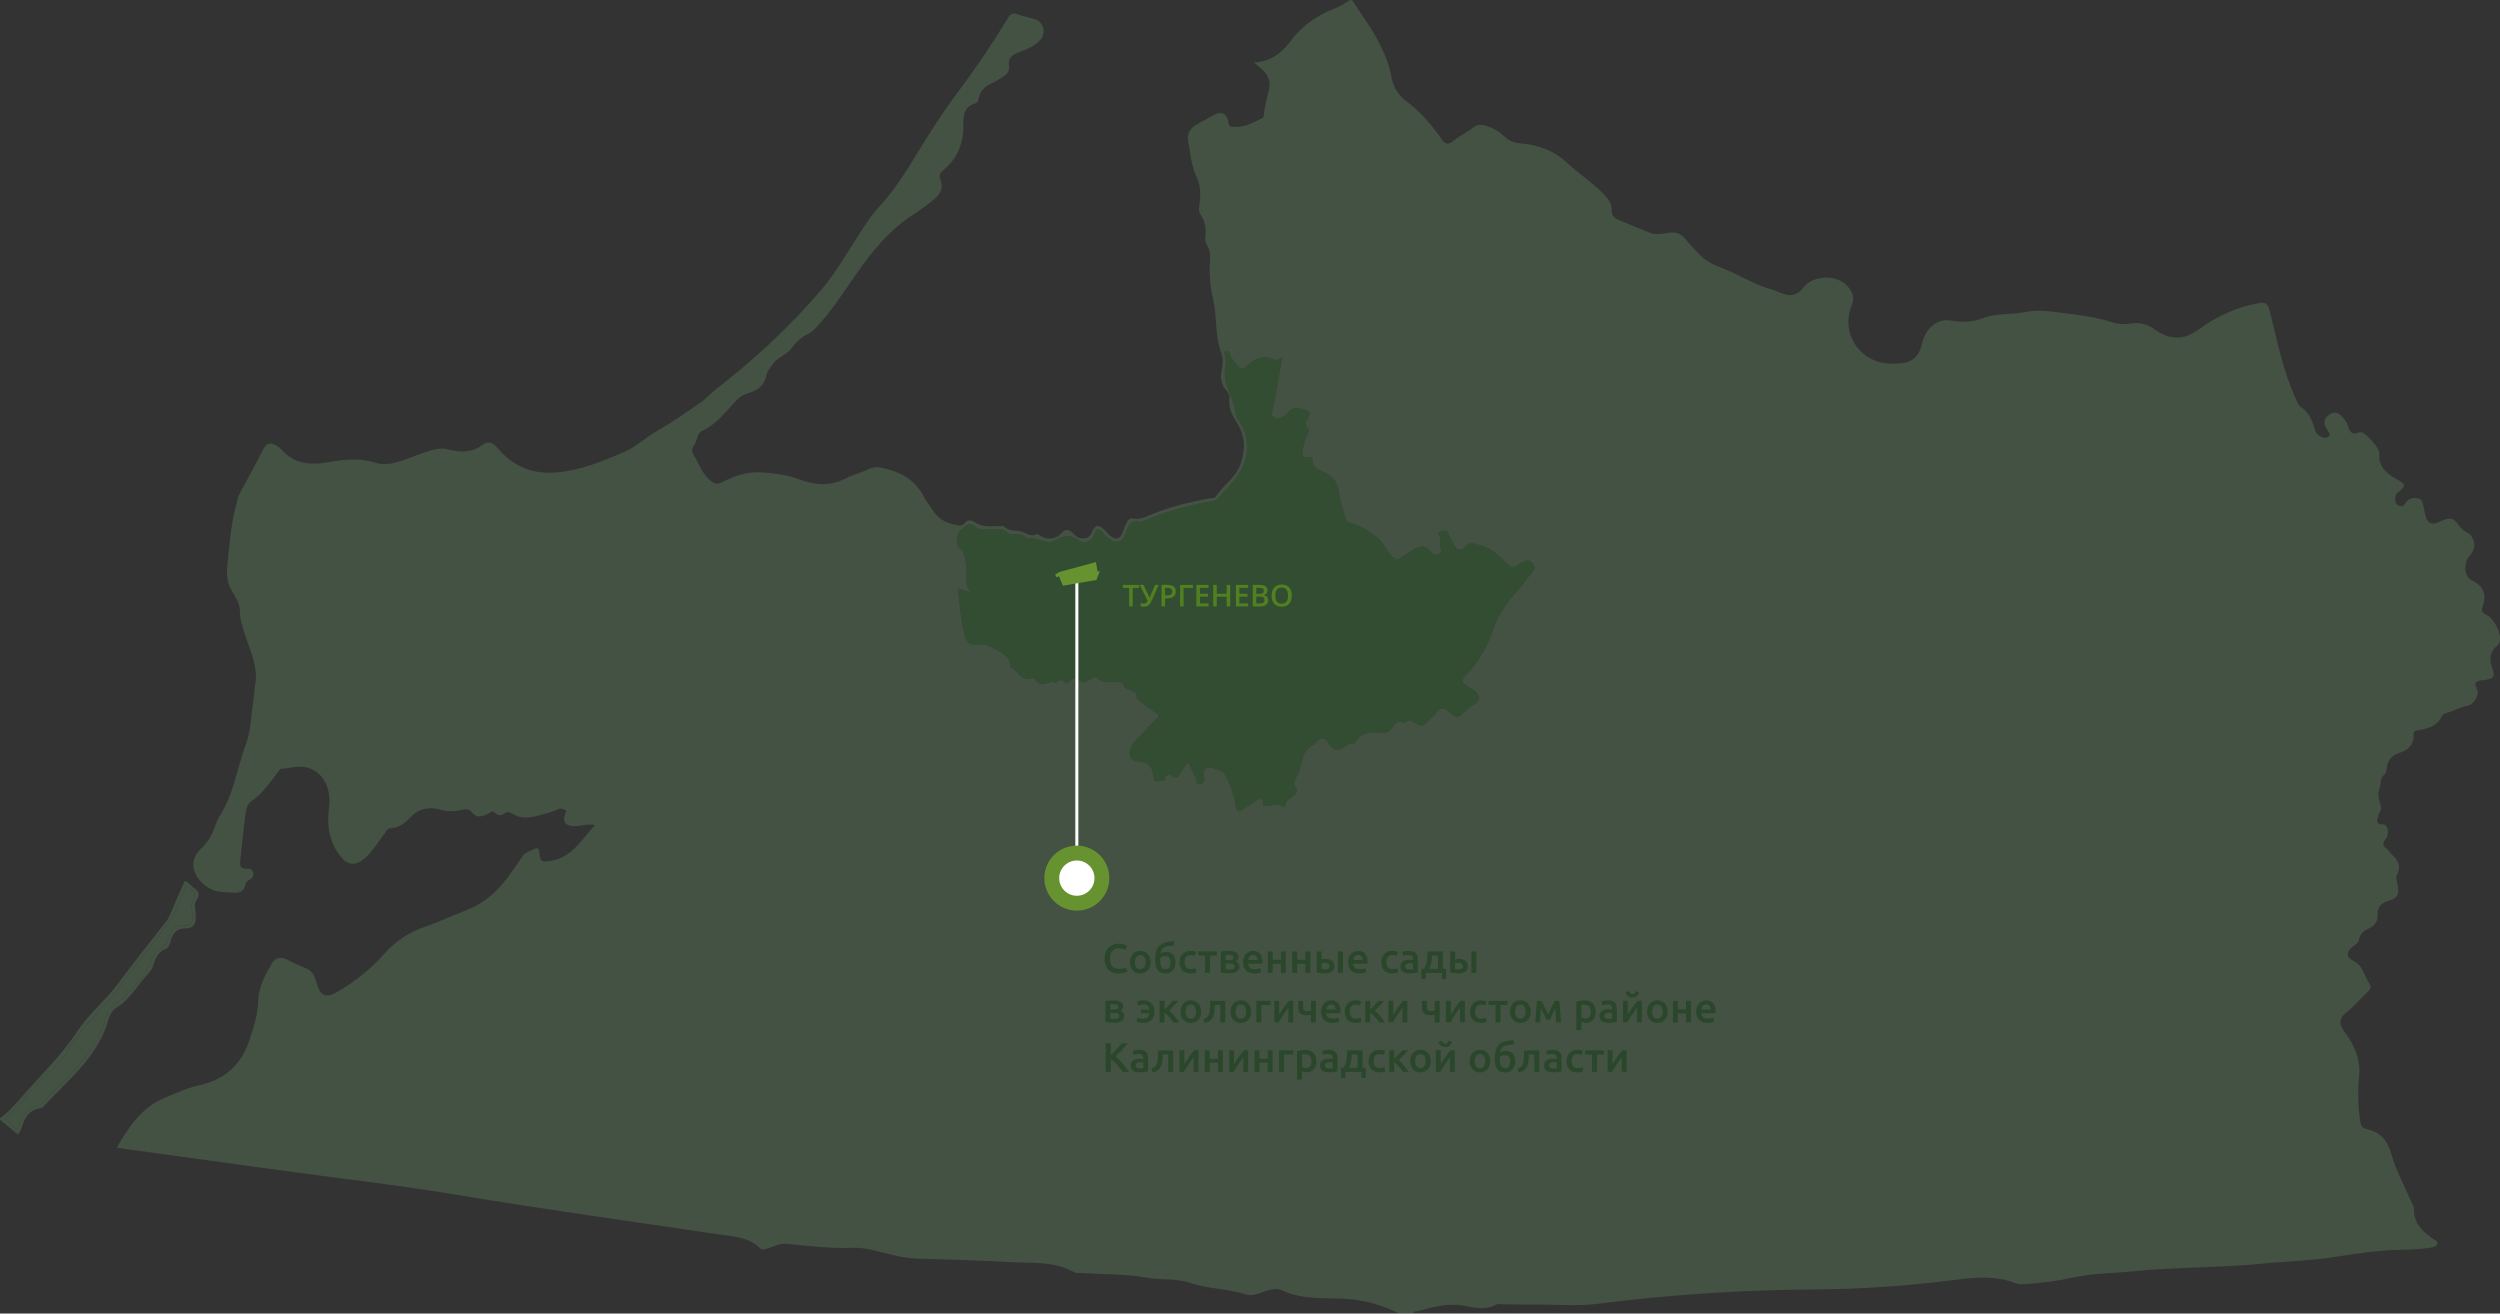 <?xml version="1.0" encoding="UTF-8"?>
<svg id="_Слой_2" data-name="Слой 2" xmlns="http://www.w3.org/2000/svg" viewBox="0 0 884.81 464.88">
  <rect x="0" y="0" width="884.81" height="464.88" fill="#333333" stroke="none"/>
  <defs>
    <style>
      .cls-1 {
        fill: none;
        stroke: #fff;
        stroke-miterlimit: 10;
        stroke-width: 1.07px;
      }

      .cls-2 {
        fill: #669330;
      }

      .cls-3 {
        fill: #fff;
      }

      .cls-4 {
        fill: #2fa92c;
      }

      .cls-5 {
        fill: #2b472b;
      }

      .cls-6 {
        fill: #508020;
      }

      .cls-7 {
        fill: #80bf80;
      }

      .cls-8 {
        opacity: .22;
      }
    </style>
  </defs>
  <g id="_Слой_1-2" data-name="Слой 1">
    <g>
      <g id="opybWN.tif" class="cls-8">
        <g>
          <path class="cls-7" d="M0,395.76c3.11-2.18,5.52-5.07,7.99-7.89,6.58-7.49,13.76-14.32,19.34-22.83,3.99-6.08,10.02-11.01,14.48-16.96,5.52-7.36,11.16-14.62,16.9-21.8,1.45-1.81,2.12-4.25,3.1-6.41,1.21-2.67,2.38-5.37,3.59-8.11,1.34,.46,2.02,1.62,3.04,2.32,1.79,1.23,2.58,2.42,1.04,4.62-.99,1.4-.27,3.41-.22,5.14,.1,3.33-.59,4.65-3.74,4.74-3.14,.09-4.32,1.71-5.07,4.29-.33,1.11-.53,2.46-1.79,2.95-2.72,1.06-3.7,3.36-4.45,5.87-.29,.98-.78,1.86-1.5,2.6-3.9,4.09-6.49,9.36-11.61,12.4-1.48,.88-2.38,2.79-2.88,4.6-2.01,7.32-6.53,13.32-11.47,18.62-3.65,3.92-7.59,7.67-11.29,11.6-.36,.38-.91,.71-1.41,.78-3.61,.53-5.16,3.09-6.19,6.18-.35,1.05-.7,2.08-1.51,3.02-2.13-1.74-4.25-3.46-6.36-5.19,0-.18,0-.37,0-.55Zm65.89-82.27c-.42,.9-.81,1.71-1.19,2.54-1.64,3.6-2.69,7.64-5.04,10.7-5.77,7.52-11.81,14.83-17.34,22.54-5.52,7.7-13.22,13.62-18.02,21.92-1.34,2.33-2.82,4.61-4.82,6.36-6.44,5.66-11.58,12.54-17.81,18.52,.77,.7,1.43,1.34,2.13,1.94,2.41,2.07,2.23,1.99,3.41-.93,1.11-2.74,2.74-5.22,6.07-5.73,.68-.1,1.22-.36,1.68-.85,3.62-3.89,7.51-7.57,11.09-11.44,4.81-5.19,9.19-11.05,11.18-18.2,.59-2.12,1.82-4.04,3.61-5.43,5.8-4.53,10.48-9.94,13.33-16.8,.48-1.16,1.03-2.16,2.21-2.65,1.86-.78,2.91-2.23,3.32-4.11,.64-2.93,2.29-4.34,5.39-4.25,2.26,.06,3.27-1.26,3.07-3.57-.14-1.65-.68-3.65,.02-4.9,1.74-3.08-.15-4.21-2.31-5.65Z"/>
          <path class="cls-4" d="M453.85,126.32c-1.11,6.21-2.16,11.97-3.15,17.73-.22,1.26-1.24,2.99,.25,3.69,1.5,.71,3.38,.05,4.48-1.34,2.01-2.54,4.27-2.31,6.87-1.17,1.15,.51,1.62,.86,.97,2.2-.66,1.35-1.98,2.8-.16,4.4,.43,.37-.12,1.2-.35,1.8-.58,1.54-1.33,3-1.53,4.69-.24,2-.85,4.05,2.44,3.59,.3-.04,.91-.12,.85,.39-.44,3.63,2.81,4.02,4.83,5.14,2.93,1.62,4.13,3.58,4.53,7.04,.36,3.15,1.69,6.33,2.53,9.51,.16,.6,.61,.9,1.18,1.02,3.86,.83,6.9,2.92,10.02,5.33,2.33,1.8,2.93,4.43,4.81,6.37,1.47,1.52,2.28,1.54,3.76,.45,1.41-1.03,2.94-1.88,4.43-2.8,2.44-1.5,4.34-1.24,6.03,1.18,.89,1.27,1.69,.68,2.58,.39,1.06-.34,.94-.94,.6-1.91-.55-1.55,.65-3.37-.74-4.93-.36-.41,.45-1.15,1.14-1.21,.89-.08,1.85-.22,2.36,.89,.57,1.25,1.15,2.5,1.81,3.7,1.45,2.64,2.73,2.74,4.76,.55,1.21-1.31,2.53-.55,4-.24,4.57,.96,7.6,4.02,10.71,7.11,2,1.99,3.49-.43,5.14-.98,1.39-.47,2.42-1.06,3.51,.56,.73,1.08,.96,1.75,.02,2.83-2.11,2.44-3.96,5.1-6.11,7.49-3.67,4.09-6.52,8.59-8.25,13.84-1.98,6.03-5.39,11.25-9.75,15.83-1.22,1.29-1.05,1.92,.28,2.98,1.68,1.34,4.4,2.11,4.64,4.4,.27,2.45-3.08,2.57-4.14,4.4-.04,.08-.13,.13-.2,.19-3.07,2.8-3.18,2.93-6.3,.4-1.82-1.48-3.04-1.61-4.35,.42-.44,.69-1.12,1.22-1.69,1.83-3.06,3.25-3.14,3.38-6.91,1.17-1.59-.93-2.54,.96-2.97,.66-2.22-1.52-3.18,.48-3.91,1.51-1.37,1.94-2.79,2.29-5.07,1.95-3.06-.45-6.08,.08-7.91,3.13-.33,.56-.79,.78-1.37,.7-2.44-.35-3.82,3.93-6.8,1.5-.64-.52-1.25-.84-1.61-1.69-.87-2.09-2.84-2.2-4.26-.33-.16,.22-.24,.59-.44,.68-4.22,1.83-4.61,5.69-5.52,9.52-.52,2.19-3.34,3.89-.78,6.56,.27,.28-.74,1.98-1.75,2.57-1.12,.66-2.23,1.27-2.41,2.77-.04,.37-.2,1.12-.8,.73-1.95-1.26-3.94-.45-5.92-.28-.63,.06-1.13-.06-1.15-.79-.1-2.69-1.56-1.57-2.7-.91-1.51,.88-2.91,1.93-4.38,2.88-1.52,.97-2.47,.95-2.71-1.24-.42-3.88-1.96-7.53-3.61-10.93-.74-1.51-3.67-2.42-5.73-2.68-1.58-.2-2.1,1.72-1.9,3.36,.13,1.06,.55,2.24-1.2,2.5-1.72,.26-1.25-1.05-1.61-1.89-.79-1.84-1.75-3.6-2.85-5.81-.82,1.18-1.37,2.07-2.03,2.89-1.01,1.27-1.41,3.92-4.04,1.78-.38-.31-1.86-.05-1.91,.56-.17,2.05-1.68,1.12-2.63,1.43-1,.32-1.37,.15-1.46-1.08-.31-4.17-1.86-5.6-5.96-5.89-2.27-.16-3.21-2.65-1.97-5.24,.74-1.53,2.07-2.58,3.19-3.79,1.88-2.02,3.77-4.05,5.72-6.01,.89-.89,.8-1.44-.22-2.13-1.76-1.17-3.46-2.45-5.18-3.68-.89-.63-1.89-1.13-1.78-2.53,.09-1.09-.97-1.19-1.67-1.57-1.09-.58-2.51-.67-2.83-2.29-.16-.78-.98-.64-1.62-.72-2.62-.34-5.51,.82-7.79-1.66-.55-.6-1.63,.51-2.46,.82-.99,.37-1.88,1.36-3.07,.64-1.58-.95-3.1-1.74-4.42,.39-.23,.37-.65,.21-.97,0-1.17-.8-2.35-1.64-3.39,.16-2.24-1.66-5.25,2.14-7.3-1.04-.27-.42-1.05-.98-1.31-.86-3.71,1.69-4.67-2.33-7.06-3.33-.23-.1-.54-.36-.56-.57-.28-3.12-2.05-4.59-4.86-5.99-2.08-1.04-3.69-2.18-6.2-1.91-3.69,.39-4.42-.45-5.36-4.24-1.24-5.01-1.67-10.12-2.14-15.56,1.76,.52,3.27,.98,4.78,1.43-3.26-2.8-1.31-6.57-1.9-9.81-.42-2.28-.43-4.5-2.55-6.11-1.18-.89-.95-5.19,.4-6.04,1.58-.99,2.79-3.72,5.55-1.21,1.59,1.45,4.22,.64,6.37,.69,1.76,.04,3.49-.24,4.87,1.24,.63,.68,1.56,.48,2.37,.47,1.42-.02,2.75,.16,3.89,1.1,.21,.17,.51,.47,.69,.42,3.37-.83,6.57,2.69,9.75,.78,3.19-1.91,5.62-2.25,8.85,.12,1.56,1.14,4.28,.43,5.13-2.47,.52-1.77,1.66-2.1,2.95-.45,.51,.65,1.07,1.29,1.7,1.82,2.91,2.44,5.26,1.86,6.44-1.65,.82-2.43,1.5-4.83,4.98-3.95,.52,.13,1.22-.33,1.82-.57,7.71-3.1,15.62-5.46,23.84-6.77,.54-.09,1.26-.1,1.57-.44,5.49-6.11,12-11.72,10.59-21.28-.33-2.23-1.16-4.24-2.25-6.17-.5-.88-1.49-1.69-1.55-2.57-.39-5.91-5.08-10.88-3.7-17.16,.3-1.36,.17-2.75-.17-4.11-.12-.48-.47-1.12,.39-1.3,.6-.13,1.09,.05,1.29,.7,.14,.44,.15,.96,.41,1.3,1,1.32,1.86,2.92,3.19,3.77,1.71,1.09,2.58-1.12,3.82-1.81,2.55-1.41,5.01-2.91,7.93-1.15,1.19,.71,2.03-.07,3.28-.82Z"/>
          <path class="cls-7" d="M880.09,217.67c-1.28-.59-2.06-1.39-1.53-2.76,1.75-4.48,.5-7.46-3.89-9.63-2.69-1.32-2.77-6.41-.54-8.66,2.43-2.44,2.04-6.3-.88-8.12-.86-.54-1.76-.92-2.38-1.8-2.55-3.62-3.63-3.88-7.69-1.95-2.46,1.17-4.04,.47-4.69-2.11-.25-.98-.44-1.97-.68-2.95-.33-1.31-.35-2.93-2.02-3.3-1.85-.41-3.52,.1-4.56,1.8-.52,.86-1.12,1.13-2.04,.84-.9-.28-1.32-.94-1.46-1.83-.19-1.27,.13-2.29,1.2-3.15,2.73-2.21,2.58-2.57-.41-4.27-3.58-2.04-6.84-4.38-6.42-9.32,.15-1.79-4.6-7.14-6.28-7.47-.27-.05-.59-.11-.82,0-2.74,1.28-3.43-.38-4.11-2.57-.36-1.17-1.27-2.24-2.14-3.17-1.65-1.77-3.42-1.49-5.05,.11-1.56,1.53-1.12,3.09-.1,4.74,.45,.74,1.65,1.67,.39,2.55-1.28,.9-4.1-.54-4.54-2.11-.93-3.31-2.1-6.5-5.17-8.52-.92-.6-1.16-1.59-1.58-2.51-4.68-10.09-6.77-20.96-9.43-31.64-.62-2.5-1.56-3.01-3.94-2.57-7.75,1.41-14.65,4.53-21,9.2-5.52,4.05-10.39,3.93-15.97-.04-2.51-1.78-5.16-2.42-8.08-1.96-2.25,.36-4.51,.28-6.57-.4-5.64-1.85-11.44-2.56-17.29-3.3-4.59-.58-9.12-1.31-13.72-.36-4.87,1.01-10.03,.32-14.72,2.13-3.78,1.46-7.5,1.54-11.37,.89-3.31-.56-5.95,.6-8.03,3.17-1.24,1.54-1.94,3.31-2.39,5.22-1,4.34-3.45,6.48-7.84,6.77-1.65,.11-3.34,.15-4.97-.05-9.96-1.22-15.87-11.33-12.02-20.5,.96-2.28,.52-4.27-.97-6.17-4.29-5.46-12.99-4.29-16.11-.17-2.53,3.34-5.19,3.17-8.42,1.76-1.09-.48-2.23-.86-3.37-1.19-6.22-1.81-11.63-5.48-17.65-7.69-2.88-1.06-5.31-2.45-7.38-4.58-1.67-1.72-3.34-3.45-4.84-5.31-1.78-2.21-4-2.82-6.63-2.25-2.11,.46-4.22,.63-6.25-.17-3.67-1.45-7.31-2.99-10.96-4.51-1.37-.57-2.37-1.46-2.32-3.09,.09-2.64-1.35-4.46-3.07-6.23-3.87-3.98-8.63-6.95-12.6-10.73-4.93-4.7-10.7-6.46-17.13-7.07-1.88-.18-3.53-.85-4.96-2.16-2.05-1.88-4.36-3.35-7.1-4.11-1.54-.42-2.95-.27-4.18,.71-2.24,1.78-4.89,3-7.08,4.78-1.96,1.6-2.93,1.06-4.12-.65-3.55-5.08-7.54-9.78-12.57-13.48-3.08-2.27-4.64-5.38-5.29-9.04-.74-4.21-2.45-8.03-4.38-11.83-2.55-5.03-5.99-9.45-8.96-14.2-.71-1.14-1.35-.67-1.98-.21-1.95,1.44-4.16,2.31-6.36,3.24-5.65,2.38-10.46,6.17-14.01,10.93-3.33,4.46-7.13,7.08-12.91,7.45,1.01,.82,1.8,1.41,2.53,2.06,2.07,1.86,3.46,3.98,2.93,6.98-.57,3.25-1.75,6.39-1.9,9.72-.05,1.03-1.01,1.18-1.73,1.54-2.71,1.34-5.29,2.62-8.59,2.52-1.61-.05-1.97-.04-2.18-1.5-.49-3.33-2.55-4.26-5.51-2.59-1.92,1.09-3.82,2.21-5.77,3.24-2.32,1.22-3.46,3.4-3.05,5.65,.81,4.4,1.14,9.01,3.05,13.06,1.53,3.25,1.4,6.38,.98,9.65-.16,1.21-.41,2.33,.36,3.43,1.66,2.38,2.04,5.05,1.74,7.88-.11,1.02-.04,2.03,.53,2.93,1.09,1.72,1.24,3.66,1.1,5.59-.33,4.62,.05,9.17,1.11,13.68,1.46,6.26,.54,12.87,2.89,19.01,.74,1.94,.58,3.97,.15,6-.55,2.53-.36,4.91,1.44,7,.71,.82,1.4,1.75,1.26,2.97-.41,3.52,1.14,6.31,2.94,9.19,2.87,4.58,2.72,9.42,.85,14.51-1.72,4.67-6.04,7.1-8.52,11.05-.45,.72-1.34,.53-2.04,.66-7.34,1.33-14.55,3.13-21.46,6.01-1.86,.77-3.7,1.67-5.83,1.14-1.27-.31-1.85,.73-2.33,1.56-.55,.94-.85,2.02-1.23,3.05-1.05,2.84-2.45,3.23-4.81,1.31-.57-.46-1.03-1.05-1.53-1.59-2.25-2.43-3.53-2.28-4.88,.89-.7,1.63-1.75,1.86-3.25,1.83-1.46-.03-2.42-.96-3.28-1.83-1.57-1.57-2.71-1.53-4.23,.14-1.93,2.12-5.05,2.28-7.39,.73-.37-.24-.96-.69-1.16-.57-2.08,1.23-3.57-.29-5.36-.84-2.12-.65-4.62,0-6.37-1.97-.11-.13-.52,.01-.78,0-3.19-.04-6.44,.69-9.4-1.38-.87-.61-2.52-.97-3.34,.06-1.29,1.62-2.59,1.1-4.15,.74-3.29-.76-5.88-2.35-7.61-5.33-.83-1.43-2.06-2.64-2.78-4.11-2.7-5.49-7.13-8.53-12.94-10.11-2.4-.65-4.48-1.16-6.87,.02-2.54,1.26-5.41,1.87-7.91,3.19-5.7,3-11.31,2.44-17.02,.23-3.97-1.53-8.07-1.92-12.33-2.29-5.45-.47-9.97,1.19-14.55,3.45-.08,.04-.17,.07-.25,.11-1.41,.77-2.51,.37-3.74-.61-2.47-1.98-3.7-4.72-5.03-7.43-.81-1.65-2.54-2.95-.8-5.2,1.16-1.51,.72-4.1,2.87-5.08,5.22-2.39,8.4-7.05,12.25-10.95,.99-1.01,2.01-1.76,3.41-2.15,3.41-.95,6.25-2.6,6.98-6.51,.28-1.48,1.33-2.56,2.13-3.8,1.67-2.6,4.91-3.31,6.64-5.66,1.69-2.28,3.63-4.08,6.18-5.32,.96-.47,1.84-1.23,2.58-2.02,5.38-5.69,9.54-12.31,14.01-18.67,5.86-8.36,12.11-16.22,20.89-21.74,2.1-1.32,4.09-2.83,6.05-4.36,2.61-2.03,4.58-4.33,3.01-7.99-.64-1.49,.45-2.46,1.42-3.29,4.99-4.25,6.96-9.62,6.81-16.14-.07-2.89,.33-6.16,4.1-7.19,.92-.25,1.19-1.13,1.35-1.94,.53-2.57,2.1-4.13,4.46-5.16,1.5-.66,2.84-1.69,4.28-2.52,1.43-.82,2.22-2.09,1.97-3.64-.47-2.82,1.04-3.89,3.35-4.84,2.69-1.1,5.55-2.04,7.61-4.29,2.38-2.61,1.32-6.62-2-7.58-1.94-.56-3.96-.92-5.84-1.62-1.75-.65-2.63-.13-3.55,1.39-5.47,9.07-11.42,17.82-17.77,26.29-4.92,6.56-9.37,13.43-13.63,20.42-4.31,7.07-8.62,14.15-14.33,20.24-2.15,2.29-3.88,4.9-5.61,7.52-4.89,7.36-9.16,15.26-14.88,21.91-10.99,12.78-23.34,24.3-36.69,34.62-2.1,1.63-3.82,3.63-6.01,5.13-4.78,3.28-9.47,6.7-14.56,9.5-4.28,2.36-7.89,6-12.25,7.87-7.62,3.26-15.33,6.48-23.89,7.24-8.73,.77-15.44-2.19-20.94-8.61-1.85-2.16-3.27-2.65-5.57-.97-3.56,2.6-7.87,2.53-11.37,1.55-3.48-.97-6.02,0-8.88,.95-2.79,.93-5.51,2.07-8.3,2.99-2.92,.96-6.08,1.63-8.97,.7-5.68-1.83-11.21-1.22-16.87-.22-6.1,1.07-11.97,.78-16.45-4.43-.42-.48-.93-.92-1.48-1.24-1.87-1.07-3.59-1.73-4.94,.9-2.87,5.59-5.92,11.09-8.86,16.64-.25,.47-.26,1.06-.41,1.58-2.23,7.74-2.84,15.71-3.59,23.67-.3,3.17,.12,6,1.81,8.69,1.41,2.25,2.75,4.53,2.71,7.37-.03,2.6,.89,5.03,1.66,7.49,1.85,5.91,4.85,11.6,3.71,18.14-.33,1.9-.4,3.84-.69,5.75-.77,5.09-.81,10.47-2.58,15.2-3.22,8.64-4.33,18.07-9.6,25.95-.6,.9-.89,2.01-1.27,3.05-1.14,3.15-2.72,5.96-5.25,8.27-1.66,1.52-2.61,3.52-2.48,5.89,.23,4.1,4.81,8.62,9.29,9.09,1.47,.16,2.94,.23,4.41,.34,2.26,.17,4.25-.12,4.71-2.89,.16-.94,.88-1.32,1.58-1.78,.88-.58,1.55-1.34,1.18-2.52-.34-1.09-1.33-1.37-2.21-1.3-2.06,.18-2.6-.78-2.4-2.61,.59-5.31,1.06-10.63,1.76-15.92,.26-1.96,.53-4.27,2.28-5.43,3.89-2.58,6.31-6.38,9.09-9.91,.44-.56,.95-1.49,1.47-1.52,3.02-.15,6.05-1.17,9.04-.41,5.86,1.48,8.69,7.58,7.81,14.26-.84,6.35,.01,12.04,4.05,17.14,2.59,3.26,5.26,3.5,8.41,.84,2.94-2.48,4.84-5.76,7.11-8.77,.6-.79,1.01-2,2.13-2,3.33-.01,5.46-2.24,7.51-4.23,3.31-3.22,6.98-3.33,10.96-2.14,1.65,.49,3.19,.36,4.86,.26,1.79-.12,3.88-1.55,5.43,.41,1.72,2.17,3.56,1.66,5.62,.69,.77-.36,1.77-1.46,2.46-.64,1.32,1.55,2.47,1.14,3.78,.26,.96-.64,1.92-.14,2.6,.28,3.53,2.18,7.06,1.26,10.62,.25,1.85-.53,3.73-.97,5.48-1.84,.84-.42,1.83-.25,2.63,.32,.51,.36,.13,.78-.04,1.2-1.13,2.87,0,4.39,3.15,4.44,2.34,.04,4.62-.87,7.39-.41-4.77,5.13-8,11.4-15.6,12.7-3.09,.53-3.78,.52-4.09-2.66-.11-1.16-.31-2.2-1.72-1.58-1.73,.76-3.6,1.34-4.7,3.18-1.18,1.97-2.59,3.8-3.91,5.68-3.93,5.6-8.68,10.1-15.21,12.72-5.2,2.09-10.34,4.33-15.61,6.23-5.41,1.95-10.07,5.13-13.8,9.36-4.82,5.47-10.39,9.84-16.63,13.48-3.85,2.24-5.81,1.55-7.11-2.62-.71-2.28-1.24-4.7-3.83-5.71-2.23-.87-4.41-1.82-6.5-3-2.27-1.28-4.52-.86-5.74,1.29-2.31,4.07-4.66,8.37-4.75,13.07-.09,4.75-1.54,9.01-2.9,13.37-2.77,8.9-8.57,14.53-17.77,16.56-4.33,.95-8.34,2.81-12.42,4.49-8.25,3.4-12.68,10.29-17.02,17.68,18.93,2.61,37.54,5.19,56.15,7.75,21.81,3,43.71,5.45,65.41,9.09,30.25,5.07,60.64,9.19,90.96,13.75,5.32,.8,10.91,.84,15.17,4.93,.91,.87,1.83,.32,2.82,.05,2.17-.61,4.12-1.84,6.61-1.58,7.88,.8,15.77,1.73,23.72,1.42,2.22-.09,4.36,.29,6.54,.77,5.2,1.13,10.26,2.88,15.68,3.03,11.06,.29,22.12,.68,33.17,1.26,7.66,.41,15.55-.42,22.66,3.6,.65,.37,1.62,.2,2.45,.25,7.81,.53,15.68,.29,23.42,1.69,5,.9,10.24,.14,15.06,1.79,6.41,2.19,13.25,2.03,19.67,4.08,1.76,.56,3.63,.15,5.41-.51,2.44-.9,5.19-1.99,7.53-.9,7.83,3.66,16.28,2.43,24.4,3.15,6.26,.56,11.67,2.48,17.12,5.03h4.98c.25-.97,1.2-.71,1.79-.87,5.17-1.41,10.47-2.85,15.79-1.91,4.09,.72,7.94,1.82,11.85-.43,.48-.28,1.27-.04,1.91-.03,3.68,.03,7.37,.13,11.05,.08,7.73-.09,15.48,.7,23.2-.29,25.35-3.25,50.83-4.88,76.37-5.05,16.9-.12,33.7-1.29,50.43-3.47,7.09-.92,14.08-1.38,20.91,1.32,.94,.37,1.94,.33,2.97,.27,5.88-.33,11.62-1.11,17.42-2.38,6.79-1.49,13.9-1.44,20.87-2.15,15.32-1.56,30.76-1.18,46.09-2.74,8.71-.88,17.52-1.01,26.13-2.45,7.75-1.29,15.47-2.29,23.31-2.45,3.23-.07,6.44-.2,9.64-.71,1.04-.17,2.26-.37,2.63-1.28,.41-1.02-.89-1.47-1.57-1.95-3.71-2.61-6.83-5.52-6.67-10.59,.02-.76-.53-1.55-.85-2.3-2.43-5.65-5.48-11.13-7.13-17-1.39-4.93-3.82-7.8-8.66-8.83-1.52-.32-2.14-1.1-2.38-2.75-.79-5.42-.91-10.85-.37-16.26,.51-5.08-1.21-9.39-3.79-13.52-.63-1.01-1.47-1.9-2.04-2.94-1.12-2.03-1.24-3.73,.94-5.5,2.92-2.37,5.42-5.25,8.13-7.88,.74-.72,1.15-1.45,.51-2.4-1.94-2.87-2.24-6.74-6.06-8.5-2.38-1.1-2.17-3.26-.02-4.8,.99-.7,2.08-1.43,2.3-2.65,.38-2.11,1.79-3.09,3.53-3.88,1.94-.88,3.12-2.41,3.02-4.54-.14-3.01,1.23-4.45,4.06-5.28,3.09-.9,3.65-2.24,3.04-5.46-.24-1.27-.75-2.62-.16-3.8,1.46-2.93,.35-5.02-1.8-6.96-.68-.61-1.12-1.5-1.83-2.06-1.4-1.09-1.79-1.97-.44-3.55,1.46-1.71,.81-5.07-.8-5.1-3.28-.06-2.01-2.04-1.67-3.53,.2-.86,1.02-1.63,.83-2.57-.46-2.33-1.58-4.36-.44-7.08,.54-1.29-.09-3.23,1.54-4.43,.79-.59,.84-1.61,.95-2.52,.35-2.77,1.83-4.45,4.53-5.27,2.98-.91,4.94-2.75,4.96-6.15,0-.66-.31-1.48,1.09-1.73,3.47-.6,7.07-1.23,8.84-4.99,.33-.7,1.02-1.06,1.76-1.24,2.49-.6,4.65-2.07,7.26-2.5,2.6-.43,4.52-4.19,3.45-6q-1.65-2.77,1.73-3.04c.37-.03,.73-.07,1.1-.13,3.31-.49,3.66-1.21,2.54-4.4-1-2.86-.9-5.55,1.73-7.65,.58-.46,.93-1.11,1.07-1.88,.46-2.59-2.21-7.92-4.67-9.04Zm-174.27,46.71c.84,.19,1.73,.44,2.35,1.16,0,.33-.13,.57-.31,.76,.18-.2,.31-.43,.31-.76-.61-.73-1.5-.97-2.35-1.17Zm1.96,2.01c-.17,.16-.36,.31-.53,.46,.17-.16,.36-.3,.53-.46Zm-352.22-31.33c.15-.13,.3-.26,.45-.39h0c-.15,.13-.3,.26-.45,.39Zm-87.49,42.99c-.06,.02-.12,.03-.17,.04-.05,.03-.09,.05-.14,.08,.05-.03,.09-.05,.14-.08,.05-.01,.11-.03,.17-.04Zm71.78-90.26c1.58-.99,2.79-3.72,5.55-1.21,1.59,1.45,4.22,.64,6.37,.69,1.76,.04,3.49-.24,4.87,1.24,.63,.68,1.56,.48,2.37,.47,1.42-.02,2.75,.16,3.89,1.1,.21,.17,.51,.47,.69,.42,3.37-.83,6.57,2.69,9.75,.78,3.19-1.91,5.62-2.25,8.85,.12,1.56,1.14,4.28,.43,5.13-2.47,.52-1.77,1.66-2.1,2.95-.45,.51,.65,1.07,1.29,1.7,1.82,2.91,2.44,5.26,1.86,6.44-1.65,.82-2.43,1.5-4.83,4.98-3.95,.52,.13,1.22-.33,1.81-.57,7.71-3.1,15.62-5.45,23.84-6.77,.54-.09,1.26-.1,1.57-.44,5.49-6.11,12-11.72,10.59-21.28-.33-2.23-1.16-4.24-2.25-6.17-.5-.88-1.49-1.69-1.55-2.57-.39-5.91-5.08-10.88-3.7-17.16,.3-1.36,.17-2.75-.17-4.11-.12-.48-.47-1.12,.39-1.3,.6-.13,1.09,.05,1.29,.7,.14,.44,.15,.96,.41,1.3,1,1.32,1.86,2.92,3.19,3.77,1.71,1.09,2.58-1.12,3.82-1.81,2.55-1.41,5.01-2.91,7.93-1.15,1.19,.71,2.03-.07,3.28-.82-1.11,6.21-2.16,11.97-3.15,17.73-.22,1.26-1.24,2.98,.25,3.69,1.5,.71,3.38,.05,4.48-1.34,2.01-2.54,4.27-2.31,6.87-1.17,1.15,.51,1.62,.86,.97,2.2-.66,1.35-1.98,2.8-.16,4.4,.43,.37-.12,1.2-.35,1.8-.58,1.54-1.33,3-1.53,4.69-.24,2-.85,4.05,2.44,3.59,.3-.04,.91-.12,.85,.39-.44,3.63,2.81,4.02,4.83,5.14,2.93,1.62,4.13,3.58,4.53,7.04,.36,3.15,1.69,6.33,2.53,9.51,.16,.6,.61,.9,1.18,1.02,3.86,.83,6.9,2.92,10.02,5.33,2.33,1.8,2.93,4.43,4.81,6.37,1.47,1.52,2.28,1.54,3.76,.45,1.41-1.03,2.94-1.88,4.43-2.8,2.44-1.5,4.34-1.24,6.03,1.18,.89,1.27,1.69,.68,2.58,.39,1.06-.34,.94-.94,.6-1.91-.55-1.55,.65-3.37-.74-4.93-.36-.41,.45-1.15,1.14-1.21,.89-.08,1.85-.22,2.36,.89,.57,1.25,1.15,2.5,1.81,3.7,1.45,2.64,2.73,2.74,4.76,.55,1.21-1.31,2.53-.55,4-.24,4.57,.96,7.6,4.02,10.71,7.11,2,1.99,3.49-.43,5.14-.98,1.39-.47,2.42-1.06,3.51,.56,.73,1.08,.96,1.75,.02,2.83-2.11,2.44-3.96,5.1-6.11,7.49-3.67,4.09-6.52,8.59-8.25,13.84-1.98,6.03-5.39,11.25-9.75,15.83-1.22,1.28-1.05,1.92,.28,2.98,1.68,1.34,4.4,2.11,4.64,4.4,.27,2.45-3.08,2.57-4.14,4.4-.04,.08-.13,.13-.2,.19-3.07,2.8-3.18,2.93-6.3,.4-1.82-1.47-3.04-1.61-4.35,.42-.44,.69-1.12,1.22-1.69,1.83-3.06,3.25-3.14,3.38-6.91,1.17-1.59-.93-2.54,.96-2.97,.66-2.22-1.52-3.18,.48-3.91,1.51-1.37,1.94-2.79,2.29-5.07,1.95-3.06-.45-6.08,.08-7.91,3.13-.33,.56-.79,.78-1.37,.7-2.44-.35-3.82,3.93-6.8,1.5-.64-.52-1.25-.84-1.61-1.69-.87-2.09-2.84-2.2-4.26-.33-.16,.22-.24,.59-.44,.68-4.22,1.83-4.61,5.69-5.52,9.52-.52,2.19-3.34,3.89-.78,6.56,.27,.28-.74,1.98-1.75,2.57-1.12,.66-2.23,1.27-2.41,2.77-.04,.37-.2,1.12-.8,.73-1.95-1.26-3.94-.45-5.92-.28-.63,.06-1.13-.06-1.15-.79-.1-2.69-1.56-1.57-2.7-.91-1.51,.88-2.91,1.93-4.38,2.88-1.52,.97-2.47,.95-2.71-1.24-.42-3.88-1.96-7.53-3.61-10.93-.74-1.51-3.67-2.42-5.73-2.68-1.58-.2-2.1,1.72-1.9,3.36,.13,1.06,.55,2.24-1.2,2.5-1.72,.26-1.25-1.05-1.61-1.89-.79-1.84-1.75-3.6-2.85-5.81-.82,1.18-1.37,2.07-2.03,2.89-1.01,1.27-1.41,3.92-4.04,1.78-.38-.31-1.86-.05-1.91,.56-.17,2.05-1.68,1.12-2.64,1.43-1,.32-1.37,.15-1.46-1.08-.31-4.17-1.86-5.6-5.96-5.89-2.27-.16-3.21-2.65-1.97-5.24,.74-1.53,2.07-2.58,3.19-3.79,1.88-2.02,3.77-4.05,5.72-6.01,.89-.89,.8-1.44-.22-2.13-1.76-1.17-3.46-2.45-5.18-3.68-.89-.63-1.89-1.13-1.78-2.53,.09-1.09-.97-1.19-1.67-1.57-1.09-.58-2.51-.67-2.83-2.29-.16-.78-.98-.64-1.62-.72-2.62-.34-5.51,.82-7.79-1.66-.55-.6-1.63,.51-2.46,.82-.99,.37-1.88,1.36-3.07,.64-1.58-.95-3.1-1.74-4.42,.39-.23,.37-.65,.21-.97,0-1.17-.8-2.35-1.64-3.39,.16-2.24-1.66-5.25,2.14-7.3-1.04-.27-.42-1.05-.98-1.31-.86-3.71,1.69-4.67-2.33-7.06-3.33-.23-.1-.54-.36-.56-.57-.28-3.12-2.05-4.59-4.86-5.99-2.08-1.04-3.69-2.18-6.2-1.91-3.69,.39-4.42-.45-5.36-4.24-1.24-5.01-1.67-10.12-2.14-15.56,1.76,.52,3.27,.98,4.78,1.43-3.26-2.8-1.31-6.57-1.9-9.81-.42-2.28-.43-4.5-2.55-6.11-1.18-.89-.95-5.19,.4-6.04Z"/>
          <path class="cls-7" d="M65.89,313.49c2.16,1.44,4.04,2.57,2.31,5.65-.7,1.25-.16,3.25-.02,4.9,.2,2.31-.81,3.64-3.07,3.57-3.1-.09-4.75,1.32-5.39,4.25-.41,1.88-1.46,3.33-3.32,4.11-1.18,.49-1.73,1.49-2.21,2.65-2.85,6.85-7.53,12.27-13.33,16.8-1.79,1.4-3.02,3.31-3.61,5.43-1.99,7.15-6.38,13.01-11.18,18.2-3.58,3.86-7.47,7.55-11.09,11.44-.46,.49-1,.75-1.68,.85-3.33,.51-4.96,3-6.07,5.73-1.18,2.92-1,3-3.41,.93-.69-.6-1.35-1.23-2.13-1.94,6.23-5.98,11.37-12.86,17.81-18.52,2-1.76,3.48-4.04,4.82-6.36,4.8-8.3,12.5-14.22,18.02-21.92,5.53-7.71,11.57-15.02,17.34-22.54,2.35-3.06,3.4-7.1,5.04-10.7,.38-.82,.77-1.64,1.19-2.54Z"/>
        </g>
      </g>
      <g>
        <path class="cls-5" d="M395.8,344.56c-.76,0-1.44-.12-2.04-.35-.6-.23-1.12-.58-1.53-1.03-.42-.45-.74-1-.96-1.66-.22-.65-.34-1.4-.34-2.25s.13-1.6,.39-2.25c.26-.65,.61-1.2,1.06-1.66,.45-.45,.97-.79,1.58-1.03,.6-.23,1.25-.35,1.94-.35,.42,0,.8,.03,1.14,.09,.34,.06,.64,.13,.89,.21,.25,.08,.46,.16,.63,.25,.17,.09,.28,.15,.35,.19l-.54,1.5c-.23-.15-.57-.29-1-.42-.43-.13-.9-.2-1.41-.2-.44,0-.85,.08-1.23,.23-.38,.15-.71,.38-.99,.68s-.49,.68-.65,1.14c-.16,.46-.23,.99-.23,1.59,0,.54,.06,1.03,.18,1.47,.12,.45,.31,.83,.56,1.16,.25,.33,.57,.58,.96,.76,.39,.18,.86,.27,1.4,.27,.65,0,1.18-.07,1.59-.2,.41-.13,.72-.25,.95-.37l.5,1.5c-.12,.08-.28,.16-.47,.23s-.44,.15-.71,.23c-.27,.07-.58,.13-.92,.17s-.71,.07-1.09,.07Z"/>
        <path class="cls-5" d="M407.24,340.52c0,.6-.09,1.15-.26,1.65-.18,.5-.42,.92-.75,1.27-.32,.35-.71,.62-1.16,.82-.45,.2-.95,.29-1.5,.29s-1.04-.1-1.49-.29c-.45-.19-.83-.47-1.15-.82-.32-.35-.57-.77-.75-1.27s-.27-1.05-.27-1.65,.09-1.15,.27-1.64c.18-.49,.43-.91,.76-1.26,.33-.35,.71-.62,1.16-.81,.45-.19,.94-.28,1.47-.28s1.03,.09,1.48,.28c.45,.19,.84,.46,1.16,.81,.32,.35,.57,.77,.75,1.26,.18,.49,.27,1.04,.27,1.64Zm-1.81,0c0-.76-.16-1.36-.49-1.8-.33-.44-.78-.66-1.37-.66s-1.04,.22-1.37,.66c-.33,.44-.49,1.04-.49,1.8s.16,1.38,.49,1.82c.33,.45,.78,.67,1.37,.67s1.04-.22,1.37-.67c.33-.45,.49-1.06,.49-1.82Z"/>
        <path class="cls-5" d="M415.63,334.56c-.1,.02-.2,.04-.31,.06-.11,.02-.25,.04-.4,.06-.16,.02-.34,.04-.55,.07-.21,.02-.45,.05-.72,.08-.42,.05-.79,.13-1.12,.24-.33,.11-.62,.27-.86,.48-.24,.21-.44,.47-.6,.79-.16,.32-.27,.71-.34,1.17,.3-.19,.63-.35,.99-.45,.36-.11,.7-.16,1.04-.16,1.01,0,1.82,.32,2.41,.96,.59,.64,.89,1.57,.89,2.79,0,.58-.08,1.12-.25,1.59-.17,.48-.4,.89-.72,1.23-.31,.34-.69,.61-1.12,.8-.44,.19-.94,.28-1.49,.28-.69,0-1.27-.11-1.74-.34-.47-.23-.84-.55-1.12-.98-.28-.42-.49-.93-.61-1.53s-.19-1.26-.19-1.99c0-.95,.08-1.8,.24-2.53,.16-.74,.42-1.37,.79-1.89s.84-.95,1.43-1.28c.59-.33,1.31-.55,2.15-.68,.44-.07,.81-.12,1.1-.16s.6-.09,.9-.16l.21,1.55Zm-4.96,4.5c-.02,.13-.03,.28-.03,.46v.5c0,.44,.03,.84,.09,1.21,.06,.37,.16,.69,.31,.95,.15,.26,.34,.47,.57,.61,.23,.15,.53,.22,.88,.22,.3,0,.56-.06,.79-.18,.22-.12,.41-.28,.55-.5,.15-.21,.26-.46,.33-.75,.07-.29,.11-.6,.11-.94,0-.29-.03-.57-.09-.84s-.17-.51-.31-.71-.33-.38-.56-.5c-.23-.13-.52-.19-.86-.19s-.66,.06-.99,.17c-.33,.12-.59,.28-.78,.48Z"/>
        <path class="cls-5" d="M417.47,340.53c0-.56,.09-1.09,.26-1.58,.17-.49,.43-.92,.75-1.28,.33-.36,.72-.64,1.19-.85,.47-.2,.99-.31,1.58-.31,.72,0,1.4,.13,2.04,.39l-.38,1.45c-.21-.09-.44-.16-.69-.22-.26-.06-.53-.09-.83-.09-.69,0-1.22,.22-1.58,.65-.36,.43-.54,1.04-.54,1.83s.17,1.36,.51,1.8c.34,.44,.92,.66,1.72,.66,.3,0,.6-.03,.89-.09,.29-.06,.54-.13,.76-.22l.25,1.46c-.19,.1-.49,.18-.88,.26-.39,.08-.8,.12-1.22,.12-.65,0-1.22-.1-1.7-.3s-.88-.48-1.2-.83c-.32-.36-.55-.78-.71-1.27-.16-.49-.23-1.02-.23-1.6Z"/>
        <path class="cls-5" d="M430.73,338.18h-2.47v6.16h-1.77v-6.16h-2.45v-1.47h6.69v1.47Z"/>
        <path class="cls-5" d="M435.08,344.49c-.28,0-.57,0-.86-.03-.29-.02-.57-.04-.84-.07s-.52-.06-.75-.09-.43-.07-.58-.11v-7.37c.16-.04,.35-.08,.58-.11,.23-.03,.48-.06,.75-.09s.55-.04,.84-.06,.58-.02,.86-.02c1.03,0,1.83,.19,2.41,.56,.57,.38,.86,.9,.86,1.57,0,.35-.09,.66-.26,.93-.18,.27-.4,.48-.69,.61,.35,.14,.65,.35,.91,.64,.25,.29,.38,.71,.38,1.24,0,.77-.3,1.36-.91,1.77-.6,.41-1.5,.62-2.7,.62Zm.04-4.71c.44,0,.8-.06,1.09-.19,.29-.13,.43-.38,.43-.76,0-.18-.05-.34-.14-.45-.09-.12-.22-.21-.37-.28s-.34-.11-.54-.14c-.2-.02-.42-.04-.64-.04-.17,0-.38,0-.61,.01-.23,0-.41,.02-.55,.04v1.8h1.33Zm-1.33,3.25c.12,.02,.31,.04,.58,.05s.52,.02,.75,.02c.53,0,.96-.07,1.31-.22,.35-.15,.52-.42,.52-.83s-.16-.67-.47-.82c-.32-.15-.73-.23-1.23-.23h-1.45v2.03Z"/>
        <path class="cls-5" d="M439.92,340.56c0-.67,.1-1.26,.3-1.77,.2-.51,.46-.93,.8-1.26,.33-.33,.71-.59,1.14-.76,.43-.17,.87-.25,1.31-.25,1.05,0,1.87,.33,2.46,.98,.59,.65,.88,1.62,.88,2.92,0,.1,0,.21,0,.33,0,.12-.01,.23-.02,.33h-5.04c.05,.61,.26,1.09,.65,1.42s.94,.5,1.67,.5c.43,0,.82-.04,1.18-.12,.36-.08,.64-.16,.84-.25l.23,1.45c-.1,.05-.23,.1-.4,.15s-.37,.1-.58,.15c-.22,.04-.46,.08-.71,.11-.25,.03-.51,.04-.77,.04-.67,0-1.26-.1-1.75-.3s-.91-.48-1.23-.83c-.32-.36-.56-.77-.72-1.25-.16-.48-.23-1.01-.23-1.58Zm5.12-.79c0-.24-.03-.47-.1-.69s-.17-.41-.3-.57c-.13-.16-.29-.29-.48-.38-.19-.09-.42-.14-.68-.14s-.51,.05-.71,.15c-.21,.1-.38,.24-.52,.4-.14,.17-.25,.36-.33,.57s-.13,.43-.16,.66h3.29Z"/>
        <path class="cls-5" d="M455.1,344.34h-1.77v-3.2h-2.88v3.2h-1.77v-7.63h1.77v2.98h2.88v-2.98h1.77v7.63Z"/>
        <path class="cls-5" d="M463.76,344.34h-1.77v-3.2h-2.88v3.2h-1.77v-7.63h1.77v2.98h2.88v-2.98h1.77v7.63Z"/>
        <path class="cls-5" d="M467.77,339.52c.15-.04,.36-.07,.63-.1s.55-.04,.81-.04c.42,0,.82,.05,1.19,.15,.37,.1,.7,.25,.98,.46,.28,.21,.5,.48,.66,.8,.16,.33,.24,.71,.24,1.16s-.08,.85-.23,1.17c-.16,.32-.37,.58-.66,.79-.28,.2-.62,.35-1.01,.45-.39,.1-.83,.15-1.31,.15-.55,0-1.08-.03-1.57-.09s-.99-.15-1.5-.26v-7.44h1.77v2.82Zm1.26,3.59c.46,0,.82-.09,1.09-.28s.4-.49,.4-.91c0-.21-.04-.39-.13-.54-.09-.15-.21-.27-.36-.36-.15-.09-.32-.16-.51-.2-.19-.04-.39-.06-.59-.06-.18,0-.39,0-.61,.02-.22,.01-.4,.04-.55,.08v2.17c.13,.02,.31,.04,.55,.05,.24,.01,.48,.02,.7,.02Zm6.28,1.23h-1.77v-7.63h1.77v7.63Z"/>
        <path class="cls-5" d="M477.13,340.56c0-.67,.1-1.26,.3-1.77,.2-.51,.46-.93,.79-1.26,.33-.33,.71-.59,1.14-.76,.43-.17,.87-.25,1.31-.25,1.05,0,1.87,.33,2.46,.98,.59,.65,.88,1.62,.88,2.92,0,.1,0,.21,0,.33,0,.12-.01,.23-.02,.33h-5.04c.05,.61,.27,1.09,.65,1.42,.38,.34,.94,.5,1.67,.5,.43,0,.82-.04,1.18-.12,.35-.08,.63-.16,.84-.25l.23,1.45c-.1,.05-.23,.1-.4,.15s-.36,.1-.58,.15c-.22,.04-.46,.08-.71,.11-.25,.03-.51,.04-.77,.04-.67,0-1.26-.1-1.75-.3s-.91-.48-1.23-.83c-.32-.36-.56-.77-.71-1.25-.16-.48-.23-1.01-.23-1.58Zm5.13-.79c0-.24-.04-.47-.1-.69-.07-.22-.17-.41-.3-.57-.13-.16-.29-.29-.48-.38-.19-.09-.42-.14-.68-.14s-.51,.05-.72,.15c-.2,.1-.38,.24-.52,.4-.14,.17-.25,.36-.33,.57-.08,.21-.13,.43-.16,.66h3.29Z"/>
        <path class="cls-5" d="M488.87,340.53c0-.56,.09-1.09,.26-1.58,.18-.49,.43-.92,.75-1.28,.33-.36,.72-.64,1.19-.85,.47-.2,.99-.31,1.58-.31,.72,0,1.4,.13,2.04,.39l-.38,1.45c-.2-.09-.44-.16-.69-.22-.26-.06-.53-.09-.82-.09-.69,0-1.22,.22-1.58,.65-.36,.43-.54,1.04-.54,1.83s.17,1.36,.51,1.8,.92,.66,1.72,.66c.3,0,.6-.03,.89-.09,.29-.06,.54-.13,.76-.22l.25,1.46c-.2,.1-.49,.18-.88,.26-.39,.08-.8,.12-1.22,.12-.65,0-1.22-.1-1.7-.3s-.88-.48-1.2-.83-.55-.78-.71-1.27c-.16-.49-.23-1.02-.23-1.6Z"/>
        <path class="cls-5" d="M498.73,336.52c.58,0,1.08,.07,1.47,.22,.4,.15,.72,.35,.96,.61s.41,.58,.51,.96c.1,.37,.15,.79,.15,1.23v4.63c-.27,.06-.68,.13-1.23,.21-.55,.08-1.17,.12-1.86,.12-.46,0-.88-.04-1.26-.13-.38-.09-.7-.23-.97-.42-.27-.19-.48-.45-.63-.76s-.23-.7-.23-1.15,.08-.81,.26-1.11c.17-.3,.4-.55,.69-.74,.29-.19,.63-.33,1.01-.41,.38-.08,.79-.12,1.21-.12,.2,0,.4,.01,.61,.04,.21,.02,.44,.07,.69,.12v-.29c0-.21-.02-.4-.07-.58s-.13-.35-.26-.49c-.12-.14-.28-.25-.48-.33-.2-.08-.45-.12-.75-.12-.41,0-.78,.03-1.12,.09-.34,.06-.62,.13-.83,.2l-.22-1.43c.22-.08,.55-.16,.98-.23,.43-.08,.89-.12,1.37-.12Zm.15,6.58c.54,0,.96-.03,1.24-.09v-1.96c-.1-.03-.24-.06-.42-.09-.19-.03-.39-.04-.61-.04-.19,0-.39,.01-.59,.04-.2,.03-.38,.08-.54,.16-.16,.08-.29,.19-.39,.33-.1,.14-.15,.32-.15,.53,0,.42,.13,.71,.39,.87,.26,.16,.62,.24,1.07,.24Z"/>
        <path class="cls-5" d="M503.05,342.9h.88c.3-.4,.54-.84,.71-1.33,.17-.49,.29-1.01,.37-1.55s.13-1.09,.15-1.66,.03-1.11,.04-1.65h5.48v6.19h1.17v3.61h-1.58v-2.16h-5.65v2.16h-1.56v-3.61Zm5.86,0v-4.73h-2.07c-.02,.4-.04,.8-.07,1.22-.03,.41-.08,.82-.16,1.23-.08,.4-.18,.8-.31,1.18-.13,.38-.3,.75-.52,1.1h3.14Z"/>
        <path class="cls-5" d="M515,339.52c.15-.04,.36-.07,.64-.1,.28-.03,.55-.04,.81-.04,.42,0,.82,.05,1.19,.15,.37,.1,.7,.25,.98,.46,.28,.21,.5,.48,.66,.8,.16,.33,.24,.71,.24,1.16s-.08,.85-.23,1.17c-.16,.32-.38,.58-.66,.79-.28,.2-.62,.35-1.01,.45-.39,.1-.83,.15-1.31,.15-.55,0-1.08-.03-1.57-.09-.49-.06-.99-.15-1.5-.26v-7.44h1.77v2.82Zm1.26,3.59c.46,0,.82-.09,1.09-.28s.4-.49,.4-.91c0-.21-.04-.39-.13-.54-.09-.15-.21-.27-.36-.36-.15-.09-.32-.16-.51-.2-.19-.04-.39-.06-.59-.06-.19,0-.39,0-.61,.02-.22,.01-.4,.04-.55,.08v2.17c.13,.02,.31,.04,.55,.05,.24,.01,.48,.02,.7,.02Zm6.28,1.23h-1.77v-7.63h1.77v7.63Z"/>
        <path class="cls-5" d="M394.25,362c-.28,0-.57,0-.86-.03-.29-.02-.57-.04-.84-.07s-.52-.06-.75-.09c-.23-.03-.43-.07-.58-.11v-7.37c.16-.04,.35-.08,.58-.11,.23-.03,.48-.06,.75-.09s.55-.04,.84-.06,.58-.02,.86-.02c1.03,0,1.84,.19,2.41,.56,.57,.38,.86,.9,.86,1.57,0,.35-.09,.66-.26,.93-.17,.27-.4,.48-.69,.61,.35,.14,.65,.35,.91,.64s.38,.71,.38,1.24c0,.77-.3,1.36-.91,1.77-.6,.41-1.5,.62-2.7,.62Zm.04-4.71c.44,0,.8-.06,1.09-.19,.29-.13,.43-.38,.43-.76,0-.18-.05-.34-.14-.45-.09-.12-.22-.21-.37-.28s-.34-.11-.54-.14c-.21-.02-.42-.04-.64-.04-.18,0-.38,0-.61,.01-.23,0-.41,.02-.55,.04v1.8h1.33Zm-1.33,3.25c.12,.02,.31,.04,.58,.05,.27,.01,.52,.02,.75,.02,.53,0,.96-.07,1.31-.22,.34-.15,.52-.42,.52-.83s-.16-.67-.47-.82-.73-.23-1.23-.23h-1.45v2.03Z"/>
        <path class="cls-5" d="M408.6,358c0,.61-.09,1.17-.26,1.66-.17,.5-.42,.92-.75,1.27-.33,.35-.73,.62-1.21,.81s-1.01,.28-1.61,.28c-.53,0-1-.04-1.42-.12-.42-.08-.79-.18-1.11-.32l.31-1.43c.22,.1,.53,.18,.91,.26,.38,.07,.75,.11,1.12,.11,.64,0,1.16-.16,1.54-.47,.38-.31,.61-.79,.68-1.43h-3.01v-1.33h2.99c-.08-.6-.3-1.05-.67-1.34-.36-.29-.85-.44-1.47-.44-.38,0-.72,.03-1.02,.09-.3,.06-.57,.14-.82,.23l-.35-1.39c.32-.14,.69-.24,1.09-.31,.41-.07,.8-.11,1.18-.11,.6,0,1.14,.1,1.62,.29,.48,.19,.88,.47,1.21,.82,.33,.35,.58,.77,.76,1.25s.26,1.02,.26,1.61Z"/>
        <path class="cls-5" d="M412.19,357.29c.22-.22,.47-.47,.73-.75,.26-.28,.52-.56,.78-.84,.26-.28,.5-.55,.74-.81,.23-.26,.43-.48,.58-.66h2.07c-.21,.25-.46,.53-.74,.83s-.57,.61-.86,.93c-.3,.32-.59,.62-.88,.92s-.55,.56-.78,.79c.3,.25,.62,.55,.94,.88,.33,.34,.65,.69,.96,1.07,.32,.37,.61,.75,.88,1.14,.27,.38,.5,.74,.69,1.07h-2.04c-.18-.29-.4-.6-.65-.92-.25-.32-.51-.63-.78-.94-.27-.31-.55-.6-.83-.87s-.55-.51-.82-.7v3.43h-1.77v-7.63h1.77v3.07Z"/>
        <path class="cls-5" d="M425.13,358.03c0,.6-.09,1.15-.26,1.65-.18,.5-.42,.92-.75,1.27-.32,.35-.71,.62-1.16,.82-.45,.2-.95,.29-1.5,.29s-1.04-.1-1.49-.29c-.45-.19-.83-.47-1.15-.82-.32-.35-.57-.77-.75-1.27-.18-.5-.27-1.05-.27-1.65s.09-1.15,.27-1.64c.18-.49,.43-.91,.76-1.26,.33-.35,.71-.62,1.16-.81,.45-.19,.94-.28,1.47-.28s1.03,.09,1.48,.28,.84,.46,1.16,.81c.32,.35,.57,.77,.75,1.26,.18,.49,.27,1.04,.27,1.64Zm-1.81,0c0-.76-.16-1.36-.49-1.8-.33-.44-.78-.66-1.37-.66s-1.04,.22-1.37,.66c-.33,.44-.49,1.04-.49,1.8s.16,1.38,.49,1.82c.33,.45,.78,.67,1.37,.67s1.04-.22,1.37-.67c.33-.45,.49-1.06,.49-1.82Z"/>
        <path class="cls-5" d="M429.95,355.68c0,.43-.02,.87-.04,1.33-.02,.46-.07,.92-.14,1.37-.07,.45-.19,.88-.34,1.28-.16,.41-.37,.78-.65,1.1-.28,.33-.62,.6-1.04,.82-.41,.22-.92,.36-1.51,.42l-.25-1.47c.5-.1,.88-.26,1.15-.47s.48-.5,.63-.84c.12-.25,.21-.54,.27-.86,.06-.32,.11-.66,.15-1.01s.06-.72,.07-1.09c0-.37,.01-.73,.01-1.08v-.95h5.4v7.63h-1.77v-6.17h-1.94Z"/>
        <path class="cls-5" d="M442.82,358.03c0,.6-.09,1.15-.26,1.65-.18,.5-.42,.92-.75,1.27-.32,.35-.71,.62-1.16,.82-.45,.2-.95,.29-1.5,.29s-1.04-.1-1.49-.29c-.45-.19-.83-.47-1.15-.82-.32-.35-.57-.77-.75-1.27s-.27-1.05-.27-1.65,.09-1.15,.27-1.64c.18-.49,.43-.91,.76-1.26,.33-.35,.71-.62,1.16-.81,.45-.19,.94-.28,1.47-.28s1.03,.09,1.48,.28c.45,.19,.84,.46,1.16,.81,.32,.35,.57,.77,.75,1.26,.18,.49,.27,1.04,.27,1.64Zm-1.81,0c0-.76-.16-1.36-.49-1.8-.33-.44-.78-.66-1.37-.66s-1.04,.22-1.37,.66c-.33,.44-.49,1.04-.49,1.8s.16,1.38,.49,1.82c.33,.45,.78,.67,1.37,.67s1.04-.22,1.37-.67c.33-.45,.49-1.06,.49-1.82Z"/>
        <path class="cls-5" d="M449.71,355.68h-3.3v6.17h-1.77v-7.63h5.07v1.46Z"/>
        <path class="cls-5" d="M457.71,354.22v7.63h-1.75c0-.55,0-1.1,0-1.65,0-.54,0-1.05,.02-1.52,0-.47,0-.87,.01-1.22,0-.35,0-.6,0-.77-.29,.38-.59,.8-.91,1.25-.31,.46-.62,.92-.93,1.37-.31,.46-.6,.91-.87,1.34-.27,.44-.51,.83-.72,1.18h-1.56v-7.63h1.74c0,.56,0,1.1,0,1.61,0,.51,0,.98,0,1.39s0,.78,0,1.09,0,.55,0,.71c.27-.42,.55-.85,.85-1.29,.29-.44,.59-.88,.88-1.3,.3-.42,.59-.82,.88-1.2,.29-.38,.58-.72,.85-1.02h1.52Z"/>
        <path class="cls-5" d="M461.23,356.59c0,.47,.13,.8,.4,.99s.64,.29,1.1,.29c.22,0,.45-.01,.66-.04s.41-.06,.58-.09v-3.5h1.77v7.63h-1.77v-2.73c-.17,.03-.4,.07-.69,.11-.28,.04-.54,.07-.76,.07-.46,0-.87-.04-1.25-.13-.38-.09-.7-.24-.97-.45-.27-.21-.48-.49-.63-.83-.15-.35-.22-.78-.22-1.29v-2.38h1.77v2.36Z"/>
        <path class="cls-5" d="M467.57,358.08c0-.67,.1-1.26,.3-1.77,.2-.51,.46-.93,.79-1.26,.33-.33,.71-.59,1.14-.76,.43-.17,.87-.25,1.31-.25,1.05,0,1.87,.33,2.46,.98,.59,.65,.88,1.62,.88,2.92,0,.1,0,.21,0,.33,0,.12-.01,.23-.02,.33h-5.04c.05,.61,.27,1.09,.65,1.42,.38,.34,.94,.5,1.67,.5,.43,0,.82-.04,1.18-.12,.35-.08,.63-.16,.84-.25l.23,1.45c-.1,.05-.23,.1-.4,.15s-.36,.1-.58,.15c-.22,.04-.46,.08-.71,.11-.25,.03-.51,.04-.77,.04-.67,0-1.26-.1-1.75-.3s-.91-.48-1.23-.83c-.32-.36-.56-.77-.71-1.25-.16-.48-.23-1.01-.23-1.58Zm5.13-.79c0-.24-.04-.47-.1-.69-.07-.22-.17-.41-.3-.57-.13-.16-.29-.29-.48-.38-.19-.09-.42-.14-.68-.14s-.51,.05-.72,.15c-.2,.1-.38,.24-.52,.4-.14,.17-.25,.36-.33,.57-.08,.21-.13,.43-.16,.66h3.29Z"/>
        <path class="cls-5" d="M475.91,358.05c0-.56,.09-1.09,.26-1.58,.18-.49,.43-.92,.75-1.28,.33-.36,.72-.64,1.19-.85,.47-.2,.99-.31,1.58-.31,.72,0,1.4,.13,2.04,.39l-.38,1.45c-.2-.09-.44-.16-.69-.22-.26-.06-.53-.09-.82-.09-.69,0-1.22,.22-1.58,.65-.36,.43-.54,1.04-.54,1.83s.17,1.36,.51,1.8,.92,.66,1.72,.66c.3,0,.6-.03,.89-.09,.29-.06,.54-.13,.76-.22l.25,1.46c-.2,.1-.49,.18-.88,.26-.39,.08-.8,.12-1.22,.12-.65,0-1.22-.1-1.7-.3s-.88-.48-1.2-.83-.55-.78-.71-1.27c-.16-.49-.23-1.02-.23-1.6Z"/>
        <path class="cls-5" d="M484.99,357.29c.22-.22,.47-.47,.73-.75s.52-.56,.78-.84,.5-.55,.74-.81,.43-.48,.58-.66h2.07c-.21,.25-.46,.53-.74,.83s-.57,.61-.86,.93c-.3,.32-.59,.62-.88,.92s-.55,.56-.78,.79c.3,.25,.62,.55,.94,.88,.33,.34,.65,.69,.96,1.07,.32,.37,.61,.75,.88,1.14,.27,.38,.5,.74,.69,1.07h-2.04c-.19-.29-.4-.6-.65-.92-.25-.32-.51-.63-.78-.94s-.55-.6-.83-.87c-.28-.27-.55-.51-.82-.7v3.43h-1.77v-7.63h1.77v3.07Z"/>
        <path class="cls-5" d="M498.09,354.22v7.63h-1.75c0-.55,0-1.1,0-1.65s0-1.05,.01-1.52c0-.47,0-.87,.01-1.22,0-.35,0-.6,0-.77-.29,.38-.59,.8-.91,1.25-.31,.46-.62,.92-.93,1.37-.31,.46-.6,.91-.87,1.34-.27,.44-.51,.83-.72,1.18h-1.56v-7.63h1.74c0,.56,0,1.1,0,1.61,0,.51,0,.98,0,1.39s0,.78,0,1.09c0,.31,0,.55,0,.71,.27-.42,.55-.85,.85-1.29,.29-.44,.59-.88,.88-1.3,.3-.42,.59-.82,.88-1.2,.29-.38,.58-.72,.85-1.02h1.52Z"/>
        <path class="cls-5" d="M505.01,356.59c0,.47,.13,.8,.4,.99s.63,.29,1.1,.29c.22,0,.45-.01,.67-.04,.22-.02,.41-.06,.58-.09v-3.5h1.77v7.63h-1.77v-2.73c-.18,.03-.4,.07-.69,.11-.28,.04-.54,.07-.76,.07-.46,0-.87-.04-1.25-.13-.37-.09-.7-.24-.97-.45s-.48-.49-.63-.83-.22-.78-.22-1.29v-2.38h1.77v2.36Z"/>
        <path class="cls-5" d="M518.46,354.22v7.63h-1.75c0-.55,0-1.1,0-1.65s0-1.05,.01-1.52c0-.47,0-.87,.01-1.22,0-.35,0-.6,0-.77-.29,.38-.59,.8-.91,1.25-.31,.46-.62,.92-.93,1.37-.31,.46-.6,.91-.87,1.34-.27,.44-.51,.83-.72,1.18h-1.56v-7.63h1.74c0,.56,0,1.1,0,1.61,0,.51,0,.98,0,1.39s0,.78,0,1.09c0,.31,0,.55,0,.71,.27-.42,.55-.85,.85-1.29,.29-.44,.59-.88,.88-1.3,.3-.42,.59-.82,.88-1.2,.29-.38,.58-.72,.85-1.02h1.52Z"/>
        <path class="cls-5" d="M520.28,358.05c0-.56,.09-1.09,.26-1.58,.17-.49,.43-.92,.75-1.28,.33-.36,.72-.64,1.19-.85,.47-.2,.99-.31,1.58-.31,.72,0,1.4,.13,2.04,.39l-.38,1.45c-.21-.09-.44-.16-.69-.22-.26-.06-.53-.09-.83-.09-.69,0-1.22,.22-1.58,.65-.36,.43-.54,1.04-.54,1.83s.17,1.36,.51,1.8c.34,.44,.92,.66,1.72,.66,.3,0,.6-.03,.89-.09,.29-.06,.54-.13,.76-.22l.25,1.46c-.19,.1-.49,.18-.88,.26-.39,.08-.8,.12-1.22,.12-.65,0-1.22-.1-1.7-.3s-.88-.48-1.2-.83c-.32-.36-.55-.78-.71-1.27-.16-.49-.23-1.02-.23-1.6Z"/>
        <path class="cls-5" d="M533.54,355.7h-2.47v6.16h-1.77v-6.16h-2.45v-1.47h6.69v1.47Z"/>
        <path class="cls-5" d="M541.76,358.03c0,.6-.09,1.15-.26,1.65-.18,.5-.42,.92-.75,1.27-.32,.35-.71,.62-1.16,.82-.45,.2-.95,.29-1.5,.29s-1.04-.1-1.49-.29c-.45-.19-.83-.47-1.15-.82-.32-.35-.57-.77-.75-1.27-.18-.5-.27-1.05-.27-1.65s.09-1.15,.27-1.64c.18-.49,.43-.91,.76-1.26,.33-.35,.71-.62,1.16-.81,.45-.19,.94-.28,1.47-.28s1.03,.09,1.48,.28,.84,.46,1.16,.81c.32,.35,.57,.77,.75,1.26,.18,.49,.27,1.04,.27,1.64Zm-1.81,0c0-.76-.16-1.36-.49-1.8-.33-.44-.78-.66-1.37-.66s-1.04,.22-1.37,.66c-.33,.44-.49,1.04-.49,1.8s.16,1.38,.49,1.82c.33,.45,.78,.67,1.37,.67s1.04-.22,1.37-.67c.33-.45,.49-1.06,.49-1.82Z"/>
        <path class="cls-5" d="M545.37,356.85c-.03,.41-.06,.83-.09,1.28-.03,.44-.05,.88-.07,1.32-.02,.44-.04,.86-.06,1.27-.02,.41-.04,.79-.04,1.14h-1.71c.02-.56,.05-1.17,.09-1.83,.04-.66,.09-1.32,.14-2,.05-.68,.11-1.34,.17-1.99,.06-.65,.12-1.25,.19-1.81h1.53c.37,.59,.75,1.29,1.13,2.09s.81,1.71,1.27,2.74c.49-1.04,.93-1.98,1.33-2.82,.4-.84,.75-1.51,1.06-2.01h1.55c.07,.55,.13,1.16,.2,1.81,.06,.65,.12,1.32,.17,1.99,.05,.68,.09,1.34,.13,2,.04,.66,.07,1.27,.09,1.83h-1.75c-.02-.8-.05-1.62-.09-2.47-.04-.85-.1-1.7-.15-2.53-.14,.29-.3,.62-.47,.98-.17,.36-.34,.72-.5,1.09-.16,.37-.32,.73-.48,1.07-.16,.35-.29,.65-.41,.91h-1.31c-.12-.26-.26-.57-.42-.92-.16-.35-.32-.71-.49-1.08s-.34-.73-.51-1.09c-.17-.35-.33-.68-.48-.97Z"/>
        <path class="cls-5" d="M564.78,358.05c0,.58-.08,1.12-.23,1.61-.15,.49-.37,.91-.65,1.25-.28,.35-.64,.62-1.06,.82-.42,.2-.9,.29-1.44,.29-.36,0-.69-.04-.99-.13-.3-.09-.55-.18-.75-.29v2.96h-1.77v-10.09c.36-.1,.8-.19,1.33-.28s1.08-.13,1.67-.13,1.14,.09,1.62,.28c.48,.19,.88,.45,1.22,.8s.59,.76,.77,1.25c.18,.49,.27,1.04,.27,1.66Zm-1.81,.03c0-.79-.18-1.4-.53-1.84-.36-.44-.93-.66-1.71-.66-.17,0-.34,0-.52,.02-.18,.01-.36,.05-.53,.1v4.36c.16,.11,.36,.21,.62,.3s.53,.14,.83,.14c.64,0,1.11-.22,1.41-.66,.3-.44,.45-1.03,.45-1.77Z"/>
        <path class="cls-5" d="M569.15,354.03c.58,0,1.08,.07,1.47,.22,.4,.15,.72,.35,.96,.61,.24,.26,.41,.58,.51,.96,.1,.37,.15,.79,.15,1.23v4.63c-.27,.06-.68,.13-1.23,.21-.55,.08-1.17,.12-1.86,.12-.46,0-.88-.04-1.26-.13-.38-.09-.7-.23-.97-.42-.27-.19-.48-.45-.63-.76-.15-.31-.23-.7-.23-1.15s.09-.81,.26-1.11c.17-.3,.4-.55,.69-.74,.29-.19,.63-.33,1.02-.41,.38-.08,.79-.12,1.21-.12,.19,0,.4,.01,.61,.04,.21,.02,.44,.07,.69,.12v-.29c0-.21-.02-.4-.07-.58s-.13-.35-.26-.49c-.12-.14-.28-.25-.48-.33s-.45-.12-.75-.12c-.41,0-.78,.03-1.12,.09s-.62,.13-.83,.2l-.22-1.43c.22-.08,.55-.16,.98-.23,.43-.08,.89-.12,1.37-.12Zm.15,6.58c.54,0,.96-.03,1.24-.09v-1.96c-.1-.03-.24-.06-.42-.09s-.39-.04-.61-.04c-.19,0-.39,.01-.59,.04s-.38,.08-.54,.16-.29,.19-.39,.33c-.1,.14-.15,.32-.15,.53,0,.42,.13,.71,.39,.87,.26,.16,.62,.24,1.07,.24Z"/>
        <path class="cls-5" d="M581.09,354.22v7.63h-1.75c0-.55,0-1.1,0-1.65,0-.54,0-1.05,.02-1.52,0-.47,0-.87,.01-1.22,0-.35,0-.6,0-.77-.29,.38-.59,.8-.91,1.25-.31,.46-.62,.92-.93,1.37-.31,.46-.6,.91-.87,1.34-.27,.44-.51,.83-.72,1.18h-1.56v-7.63h1.74c0,.56,0,1.1,0,1.61,0,.51,0,.98,0,1.39s0,.78,0,1.09,0,.55,0,.71c.27-.42,.55-.85,.85-1.29,.29-.44,.59-.88,.88-1.3,.3-.42,.59-.82,.88-1.2,.29-.38,.58-.72,.85-1.02h1.52Zm-3.34-1.14c-.31,0-.6-.04-.87-.13-.27-.09-.51-.21-.72-.38-.21-.17-.39-.37-.53-.61s-.22-.51-.25-.81l1.27-.34c.17,.69,.53,1.04,1.1,1.04s.94-.34,1.09-1.02l1.26,.34c-.04,.3-.12,.57-.26,.81s-.3,.44-.51,.6c-.21,.16-.45,.29-.72,.37-.27,.09-.56,.13-.86,.13Z"/>
        <path class="cls-5" d="M590.25,358.03c0,.6-.09,1.15-.26,1.65-.17,.5-.42,.92-.74,1.27-.32,.35-.71,.62-1.16,.82-.45,.2-.95,.29-1.5,.29s-1.04-.1-1.49-.29c-.45-.19-.83-.47-1.15-.82-.32-.35-.57-.77-.75-1.27-.18-.5-.27-1.05-.27-1.65s.09-1.15,.27-1.64c.18-.49,.43-.91,.76-1.26,.33-.35,.71-.62,1.16-.81,.45-.19,.94-.28,1.47-.28s1.03,.09,1.48,.28,.84,.46,1.16,.81c.32,.35,.57,.77,.75,1.26,.18,.49,.27,1.04,.27,1.64Zm-1.81,0c0-.76-.16-1.36-.49-1.8-.33-.44-.78-.66-1.37-.66s-1.04,.22-1.37,.66c-.33,.44-.49,1.04-.49,1.8s.16,1.38,.49,1.82c.33,.45,.78,.67,1.37,.67s1.04-.22,1.37-.67c.33-.45,.49-1.06,.49-1.82Z"/>
        <path class="cls-5" d="M598.48,361.86h-1.77v-3.2h-2.88v3.2h-1.77v-7.63h1.77v2.98h2.88v-2.98h1.77v7.63Z"/>
        <path class="cls-5" d="M600.31,358.08c0-.67,.1-1.26,.3-1.77,.2-.51,.46-.93,.8-1.26,.33-.33,.71-.59,1.14-.76,.43-.17,.87-.25,1.31-.25,1.05,0,1.87,.33,2.46,.98,.59,.65,.88,1.62,.88,2.92,0,.1,0,.21,0,.33,0,.12-.01,.23-.02,.33h-5.04c.05,.61,.26,1.09,.65,1.42s.94,.5,1.67,.5c.43,0,.82-.04,1.18-.12,.36-.08,.64-.16,.84-.25l.23,1.45c-.1,.05-.23,.1-.4,.15s-.37,.1-.58,.15c-.22,.04-.46,.08-.71,.11-.25,.03-.51,.04-.77,.04-.67,0-1.26-.1-1.75-.3s-.91-.48-1.23-.83c-.32-.36-.56-.77-.72-1.25-.16-.48-.23-1.01-.23-1.58Zm5.12-.79c0-.24-.03-.47-.1-.69s-.17-.41-.3-.57c-.13-.16-.29-.29-.48-.38-.19-.09-.42-.14-.68-.14s-.51,.05-.71,.15c-.21,.1-.38,.24-.52,.4-.14,.17-.25,.36-.33,.57s-.13,.43-.16,.66h3.29Z"/>
        <path class="cls-5" d="M397.34,379.37c-.25-.39-.54-.8-.88-1.23-.33-.43-.68-.84-1.04-1.24-.37-.4-.74-.78-1.13-1.14-.39-.36-.77-.67-1.15-.93v4.54h-1.84v-10.12h1.84v4.17c.32-.32,.66-.66,1.01-1.03,.35-.37,.7-.73,1.04-1.11,.34-.37,.67-.74,.99-1.09,.31-.35,.59-.67,.85-.95h2.21c-.32,.37-.66,.75-1.02,1.15-.36,.4-.73,.8-1.11,1.2-.38,.4-.76,.8-1.15,1.2s-.76,.78-1.13,1.14c.41,.31,.82,.67,1.25,1.09,.42,.41,.84,.86,1.25,1.33,.41,.47,.8,.96,1.18,1.47s.72,1.02,1.03,1.53h-2.18Z"/>
        <path class="cls-5" d="M403.26,371.55c.58,0,1.08,.07,1.47,.22,.4,.15,.72,.35,.96,.61s.41,.58,.51,.96c.1,.37,.15,.79,.15,1.23v4.63c-.27,.06-.68,.13-1.23,.21-.55,.08-1.17,.12-1.86,.12-.46,0-.88-.04-1.26-.13-.38-.09-.7-.23-.97-.42-.27-.19-.48-.45-.63-.76s-.23-.7-.23-1.15,.08-.81,.26-1.11c.17-.3,.4-.55,.69-.74,.29-.19,.63-.33,1.01-.41,.38-.08,.79-.12,1.21-.12,.2,0,.4,.01,.61,.04,.21,.02,.44,.07,.69,.12v-.29c0-.21-.02-.4-.07-.58s-.13-.35-.26-.49c-.12-.14-.28-.25-.48-.33-.2-.08-.45-.12-.75-.12-.41,0-.78,.03-1.12,.09-.34,.06-.62,.13-.83,.2l-.22-1.43c.22-.08,.55-.16,.98-.23,.43-.08,.89-.12,1.37-.12Zm.15,6.58c.54,0,.96-.03,1.24-.09v-1.96c-.1-.03-.24-.06-.42-.09-.19-.03-.39-.04-.61-.04-.19,0-.39,.01-.59,.04-.2,.03-.38,.08-.54,.16-.16,.08-.29,.19-.39,.33-.1,.14-.15,.32-.15,.53,0,.42,.13,.71,.39,.87,.26,.16,.62,.24,1.07,.24Z"/>
        <path class="cls-5" d="M411.51,373.2c0,.43-.02,.87-.04,1.33-.02,.46-.07,.92-.14,1.37-.07,.45-.19,.88-.34,1.28-.16,.41-.37,.78-.65,1.1-.28,.33-.62,.6-1.04,.82-.41,.22-.92,.36-1.51,.42l-.25-1.47c.5-.1,.88-.26,1.15-.47s.48-.5,.63-.84c.12-.25,.21-.54,.27-.86,.06-.32,.11-.66,.15-1.01s.06-.72,.07-1.09c0-.37,.01-.73,.01-1.08v-.95h5.4v7.63h-1.77v-6.17h-1.94Z"/>
        <path class="cls-5" d="M424.15,371.74v7.63h-1.75c0-.55,0-1.1,0-1.65,0-.54,0-1.05,.01-1.52,0-.47,0-.87,.02-1.22,0-.35,0-.6,0-.77-.29,.38-.59,.8-.91,1.25-.31,.46-.62,.92-.93,1.37-.31,.46-.6,.91-.87,1.34-.27,.44-.51,.83-.71,1.18h-1.56v-7.63h1.74c0,.56,0,1.1,0,1.61,0,.51,0,.98,0,1.39s0,.78,0,1.09,0,.55,0,.71c.27-.42,.55-.85,.85-1.29,.29-.44,.59-.88,.88-1.3,.3-.42,.59-.82,.88-1.2,.29-.38,.57-.72,.85-1.02h1.52Z"/>
        <path class="cls-5" d="M432.81,379.37h-1.77v-3.2h-2.88v3.2h-1.77v-7.63h1.77v2.98h2.88v-2.98h1.77v7.63Z"/>
        <path class="cls-5" d="M441.75,371.74v7.63h-1.75c0-.55,0-1.1,0-1.65,0-.54,0-1.05,.02-1.52,0-.47,0-.87,.01-1.22,0-.35,0-.6,0-.77-.29,.38-.59,.8-.91,1.25-.31,.46-.62,.92-.93,1.37-.31,.46-.6,.91-.87,1.34-.27,.44-.51,.83-.72,1.18h-1.56v-7.63h1.74c0,.56,0,1.1,0,1.61,0,.51,0,.98,0,1.39s0,.78,0,1.09,0,.55,0,.71c.27-.42,.55-.85,.85-1.29,.29-.44,.59-.88,.88-1.3,.3-.42,.59-.82,.88-1.2,.29-.38,.58-.72,.85-1.02h1.52Z"/>
        <path class="cls-5" d="M450.41,379.37h-1.77v-3.2h-2.88v3.2h-1.77v-7.63h1.77v2.98h2.88v-2.98h1.77v7.63Z"/>
        <path class="cls-5" d="M457.73,373.2h-3.3v6.17h-1.77v-7.63h5.07v1.46Z"/>
        <path class="cls-5" d="M465.92,375.56c0,.58-.08,1.12-.23,1.61s-.37,.91-.65,1.25c-.28,.35-.63,.62-1.06,.82-.42,.2-.9,.29-1.44,.29-.36,0-.69-.04-.99-.13s-.55-.18-.74-.29v2.96h-1.77v-10.09c.36-.1,.8-.19,1.33-.28,.53-.09,1.08-.13,1.67-.13s1.14,.09,1.62,.28c.48,.19,.88,.45,1.22,.8s.59,.76,.77,1.25c.18,.49,.27,1.04,.27,1.66Zm-1.81,.03c0-.79-.18-1.4-.53-1.84-.36-.44-.93-.66-1.72-.66-.17,0-.34,0-.52,.02s-.36,.05-.53,.1v4.36c.15,.11,.36,.21,.62,.3,.26,.09,.53,.14,.83,.14,.64,0,1.11-.22,1.41-.66,.3-.44,.45-1.03,.45-1.77Z"/>
        <path class="cls-5" d="M470.28,371.55c.58,0,1.08,.07,1.47,.22,.4,.15,.72,.35,.96,.61s.41,.58,.51,.96c.1,.37,.15,.79,.15,1.23v4.63c-.27,.06-.68,.13-1.23,.21-.55,.08-1.17,.12-1.86,.12-.46,0-.88-.04-1.26-.13-.38-.09-.7-.23-.97-.42-.27-.19-.48-.45-.63-.76s-.23-.7-.23-1.15,.08-.81,.26-1.11c.17-.3,.4-.55,.69-.74,.29-.19,.63-.33,1.01-.41,.38-.08,.79-.12,1.21-.12,.2,0,.4,.01,.61,.04,.21,.02,.44,.07,.69,.12v-.29c0-.21-.02-.4-.07-.58s-.13-.35-.26-.49c-.12-.14-.28-.25-.48-.33-.2-.08-.45-.12-.75-.12-.41,0-.78,.03-1.12,.09-.34,.06-.62,.13-.83,.2l-.22-1.43c.22-.08,.55-.16,.98-.23,.43-.08,.89-.12,1.37-.12Zm.15,6.58c.54,0,.96-.03,1.24-.09v-1.96c-.1-.03-.24-.06-.42-.09-.19-.03-.39-.04-.61-.04-.19,0-.39,.01-.59,.04-.2,.03-.38,.08-.54,.16-.16,.08-.29,.19-.39,.33-.1,.14-.15,.32-.15,.53,0,.42,.13,.71,.39,.87,.26,.16,.62,.24,1.07,.24Z"/>
        <path class="cls-5" d="M474.61,377.93h.88c.3-.4,.54-.84,.71-1.33,.17-.49,.29-1.01,.37-1.55s.13-1.09,.15-1.66,.03-1.11,.04-1.65h5.48v6.19h1.17v3.61h-1.58v-2.16h-5.65v2.16h-1.56v-3.61Zm5.86,0v-4.73h-2.07c-.02,.4-.04,.8-.07,1.22-.03,.41-.08,.82-.16,1.23-.08,.4-.18,.8-.31,1.18-.13,.38-.3,.75-.52,1.1h3.14Z"/>
        <path class="cls-5" d="M484.36,375.56c0-.56,.09-1.09,.26-1.58,.18-.49,.43-.92,.75-1.28,.33-.36,.72-.64,1.19-.85,.47-.2,.99-.31,1.58-.31,.72,0,1.4,.13,2.04,.39l-.38,1.45c-.2-.09-.44-.16-.69-.22-.26-.06-.53-.09-.82-.09-.69,0-1.22,.22-1.58,.65-.36,.43-.54,1.04-.54,1.83s.17,1.36,.51,1.8,.92,.66,1.72,.66c.3,0,.6-.03,.89-.09,.29-.06,.54-.13,.76-.22l.25,1.46c-.2,.1-.49,.18-.88,.26-.39,.08-.8,.12-1.22,.12-.65,0-1.22-.1-1.7-.3s-.88-.48-1.2-.83-.55-.78-.71-1.27c-.16-.49-.23-1.02-.23-1.6Z"/>
        <path class="cls-5" d="M493.44,374.8c.22-.22,.47-.47,.73-.75s.52-.56,.78-.84,.5-.55,.74-.81,.43-.48,.58-.66h2.07c-.21,.25-.46,.53-.74,.83s-.57,.61-.86,.93c-.3,.32-.59,.62-.88,.92s-.55,.56-.78,.79c.3,.25,.62,.55,.94,.88,.33,.34,.65,.69,.96,1.07,.32,.37,.61,.75,.88,1.14,.27,.38,.5,.74,.69,1.07h-2.04c-.19-.29-.4-.6-.65-.92-.25-.32-.51-.63-.78-.94s-.55-.6-.83-.87c-.28-.27-.55-.51-.82-.7v3.43h-1.77v-7.63h1.77v3.07Z"/>
        <path class="cls-5" d="M506.38,375.55c0,.6-.09,1.15-.26,1.65-.18,.5-.42,.92-.75,1.27-.32,.35-.71,.62-1.16,.82-.45,.2-.95,.29-1.5,.29s-1.04-.1-1.49-.29c-.45-.19-.83-.47-1.15-.82-.32-.35-.57-.77-.75-1.27s-.27-1.05-.27-1.65,.09-1.15,.27-1.64c.18-.49,.43-.91,.76-1.26,.33-.35,.71-.62,1.16-.81,.45-.19,.94-.28,1.47-.28s1.03,.09,1.48,.28c.45,.19,.84,.46,1.16,.81,.32,.35,.57,.77,.75,1.26,.18,.49,.27,1.04,.27,1.64Zm-1.81,0c0-.76-.16-1.36-.49-1.8-.33-.44-.78-.66-1.37-.66s-1.04,.22-1.37,.66c-.33,.44-.49,1.04-.49,1.8s.16,1.38,.49,1.82c.33,.45,.78,.67,1.37,.67s1.04-.22,1.37-.67c.33-.45,.49-1.06,.49-1.82Z"/>
        <path class="cls-5" d="M514.9,371.74v7.63h-1.75c0-.55,0-1.1,0-1.65s0-1.05,.01-1.52c0-.47,0-.87,.01-1.22,0-.35,0-.6,0-.77-.29,.38-.59,.8-.91,1.25-.31,.46-.62,.92-.93,1.37-.31,.46-.6,.91-.87,1.34-.27,.44-.51,.83-.72,1.18h-1.56v-7.63h1.74c0,.56,0,1.1,0,1.61,0,.51,0,.98,0,1.39s0,.78,0,1.09c0,.31,0,.55,0,.71,.27-.42,.55-.85,.85-1.29,.29-.44,.59-.88,.88-1.3,.3-.42,.59-.82,.88-1.2,.29-.38,.58-.72,.85-1.02h1.52Zm-3.34-1.14c-.31,0-.6-.04-.87-.13-.27-.09-.51-.21-.72-.38s-.39-.37-.53-.61c-.14-.24-.22-.51-.25-.81l1.27-.34c.16,.69,.53,1.04,1.09,1.04s.94-.34,1.09-1.02l1.26,.34c-.04,.3-.12,.57-.26,.81-.13,.24-.3,.44-.51,.6-.21,.16-.45,.29-.72,.37-.27,.09-.56,.13-.86,.13Z"/>
        <path class="cls-5" d="M527.45,375.55c0,.6-.09,1.15-.26,1.65-.18,.5-.42,.92-.75,1.27-.32,.35-.71,.62-1.16,.82-.45,.2-.95,.29-1.5,.29s-1.04-.1-1.49-.29c-.45-.19-.83-.47-1.15-.82-.32-.35-.57-.77-.75-1.27-.18-.5-.27-1.05-.27-1.65s.09-1.15,.27-1.64c.18-.49,.43-.91,.76-1.26,.33-.35,.71-.62,1.16-.81,.45-.19,.94-.28,1.47-.28s1.03,.09,1.48,.28,.84,.46,1.16,.81c.32,.35,.57,.77,.75,1.26,.18,.49,.27,1.04,.27,1.64Zm-1.81,0c0-.76-.16-1.36-.49-1.8-.33-.44-.78-.66-1.37-.66s-1.04,.22-1.37,.66c-.33,.44-.49,1.04-.49,1.8s.16,1.38,.49,1.82c.33,.45,.78,.67,1.37,.67s1.04-.22,1.37-.67c.33-.45,.49-1.06,.49-1.82Z"/>
        <path class="cls-5" d="M535.84,369.59c-.1,.02-.2,.04-.31,.06-.11,.02-.25,.04-.4,.06-.16,.02-.34,.04-.55,.07-.21,.02-.45,.05-.72,.08-.42,.05-.79,.13-1.12,.24-.33,.11-.62,.27-.86,.48-.24,.21-.44,.47-.6,.79-.16,.32-.27,.71-.34,1.17,.3-.19,.63-.35,.99-.45,.36-.11,.7-.16,1.04-.16,1.01,0,1.82,.32,2.41,.96,.59,.64,.89,1.57,.89,2.79,0,.58-.08,1.12-.25,1.59-.17,.48-.4,.89-.72,1.23-.31,.34-.69,.61-1.12,.8-.44,.19-.94,.28-1.49,.28-.69,0-1.27-.11-1.74-.34-.47-.23-.84-.55-1.12-.98-.28-.42-.49-.93-.61-1.53s-.19-1.26-.19-1.99c0-.95,.08-1.8,.24-2.53,.16-.74,.42-1.37,.79-1.89s.84-.95,1.43-1.28c.59-.33,1.31-.55,2.15-.68,.44-.07,.81-.12,1.1-.16s.6-.09,.9-.16l.21,1.55Zm-4.96,4.5c-.02,.13-.03,.28-.03,.46v.5c0,.44,.03,.84,.09,1.21,.06,.37,.16,.69,.31,.95,.15,.26,.34,.47,.57,.61,.23,.15,.53,.22,.88,.22,.3,0,.56-.06,.79-.18,.22-.12,.41-.28,.55-.5,.15-.21,.26-.46,.33-.75,.07-.29,.11-.6,.11-.94,0-.29-.03-.57-.09-.84s-.17-.51-.31-.71-.33-.38-.56-.5c-.23-.13-.52-.19-.86-.19s-.66,.06-.99,.17c-.33,.12-.59,.28-.78,.48Z"/>
        <path class="cls-5" d="M541.09,373.2c0,.43-.02,.87-.04,1.33-.02,.46-.07,.92-.14,1.37-.07,.45-.19,.88-.34,1.28-.16,.41-.37,.78-.65,1.1-.28,.33-.62,.6-1.04,.82-.41,.22-.92,.36-1.51,.42l-.25-1.47c.5-.1,.88-.26,1.15-.47s.48-.5,.63-.84c.12-.25,.21-.54,.27-.86,.06-.32,.11-.66,.15-1.01s.06-.72,.07-1.09c0-.37,.01-.73,.01-1.08v-.95h5.4v7.63h-1.77v-6.17h-1.94Z"/>
        <path class="cls-5" d="M549.59,371.55c.58,0,1.08,.07,1.47,.22,.4,.15,.72,.35,.96,.61,.24,.26,.41,.58,.51,.96,.1,.37,.15,.79,.15,1.23v4.63c-.27,.06-.68,.13-1.23,.21-.55,.08-1.17,.12-1.86,.12-.46,0-.88-.04-1.26-.13-.38-.09-.7-.23-.97-.42-.27-.19-.48-.45-.63-.76-.15-.31-.23-.7-.23-1.15s.09-.81,.26-1.11c.17-.3,.4-.55,.69-.74,.29-.19,.63-.33,1.02-.41,.38-.08,.79-.12,1.21-.12,.19,0,.4,.01,.61,.04,.21,.02,.44,.07,.69,.12v-.29c0-.21-.02-.4-.07-.58s-.13-.35-.26-.49c-.12-.14-.28-.25-.48-.33s-.45-.12-.75-.12c-.41,0-.78,.03-1.12,.09s-.62,.13-.83,.2l-.22-1.43c.22-.08,.55-.16,.98-.23,.43-.08,.89-.12,1.37-.12Zm.15,6.58c.54,0,.96-.03,1.24-.09v-1.96c-.1-.03-.24-.06-.42-.09s-.39-.04-.61-.04c-.19,0-.39,.01-.59,.04s-.38,.08-.54,.16-.29,.19-.39,.33c-.1,.14-.15,.32-.15,.53,0,.42,.13,.71,.39,.87,.26,.16,.62,.24,1.07,.24Z"/>
        <path class="cls-5" d="M554.43,375.56c0-.56,.09-1.09,.26-1.58,.18-.49,.43-.92,.75-1.28,.33-.36,.72-.64,1.19-.85,.47-.2,.99-.31,1.58-.31,.72,0,1.4,.13,2.04,.39l-.38,1.45c-.2-.09-.44-.16-.69-.22-.26-.06-.53-.09-.82-.09-.69,0-1.22,.22-1.58,.65-.36,.43-.54,1.04-.54,1.83s.17,1.36,.51,1.8,.92,.66,1.72,.66c.3,0,.6-.03,.89-.09,.29-.06,.54-.13,.76-.22l.25,1.46c-.2,.1-.49,.18-.88,.26-.39,.08-.8,.12-1.22,.12-.65,0-1.22-.1-1.7-.3s-.88-.48-1.2-.83-.55-.78-.71-1.27c-.16-.49-.23-1.02-.23-1.6Z"/>
        <path class="cls-5" d="M567.68,373.21h-2.47v6.16h-1.77v-6.16h-2.45v-1.47h6.69v1.47Z"/>
        <path class="cls-5" d="M575.69,371.74v7.63h-1.75c0-.55,0-1.1,0-1.65s0-1.05,.01-1.52c0-.47,0-.87,.01-1.22,0-.35,0-.6,0-.77-.29,.38-.59,.8-.91,1.25-.31,.46-.62,.92-.93,1.37-.31,.46-.6,.91-.87,1.34-.27,.44-.51,.83-.72,1.18h-1.56v-7.63h1.74c0,.56,0,1.1,0,1.61,0,.51,0,.98,0,1.39s0,.78,0,1.09c0,.31,0,.55,0,.71,.27-.42,.55-.85,.85-1.29,.29-.44,.59-.88,.88-1.3,.3-.42,.59-.82,.88-1.2,.29-.38,.58-.72,.85-1.02h1.52Z"/>
      </g>
      <line class="cls-1" x1="381.12" y1="202.29" x2="381.12" y2="306.29"/>
      <g>
        <circle class="cls-2" cx="381.12" cy="310.79" r="11.5"/>
        <circle class="cls-3" cx="381.12" cy="310.79" r="6.24"/>
      </g>
      <g>
        <path class="cls-6" d="M400.89,214.63h-1.25v-6.55h-2.24v-1.07h5.73v1.07h-2.24v6.55Z"/>
        <path class="cls-6" d="M410.09,207.01l-2.4,5.42c-.29,.66-.57,1.14-.81,1.44-.25,.3-.53,.52-.86,.65-.33,.14-.72,.21-1.18,.21-.4,0-.78-.05-1.12-.16v-1.12c.34,.14,.7,.2,1.07,.2,.32,0,.58-.08,.79-.23,.21-.16,.41-.43,.58-.84l-2.81-5.58h1.34l1.86,3.82c.17,.36,.27,.6,.31,.72h.05c.02-.09,.07-.23,.16-.43l1.72-4.11h1.3Z"/>
        <path class="cls-6" d="M416.14,209.31c0,.8-.26,1.41-.78,1.83s-1.26,.64-2.23,.64h-.79v2.85h-1.25v-7.62h2.19c.95,0,1.67,.19,2.14,.58,.47,.39,.71,.96,.71,1.72Zm-3.8,1.42h.66c.64,0,1.11-.11,1.41-.33,.3-.22,.45-.57,.45-1.04,0-.44-.13-.76-.4-.98-.27-.21-.68-.32-1.25-.32h-.87v2.68Z"/>
        <path class="cls-6" d="M422.19,207.01v1.07h-3.28v6.55h-1.25v-7.62h4.53Z"/>
        <path class="cls-6" d="M427.74,214.63h-4.31v-7.62h4.31v1.05h-3.06v2.07h2.87v1.04h-2.87v2.39h3.06v1.06Z"/>
        <path class="cls-6" d="M435.4,214.63h-1.25v-3.44h-3.51v3.44h-1.25v-7.62h1.25v3.12h3.51v-3.12h1.25v7.62Z"/>
        <path class="cls-6" d="M441.72,214.63h-4.31v-7.62h4.31v1.05h-3.07v2.07h2.87v1.04h-2.87v2.39h3.07v1.06Z"/>
        <path class="cls-6" d="M443.37,207.01h2.26c1.05,0,1.81,.15,2.28,.46,.47,.31,.7,.79,.7,1.45,0,.45-.12,.82-.34,1.11-.23,.3-.56,.48-.99,.56v.05c.54,.1,.93,.3,1.18,.6s.38,.7,.38,1.21c0,.68-.24,1.22-.72,1.61s-1.14,.58-1.99,.58h-2.75v-7.62Zm1.25,3.15h1.2c.52,0,.9-.08,1.14-.25,.24-.17,.36-.45,.36-.84,0-.36-.13-.62-.39-.78s-.67-.24-1.23-.24h-1.08v2.11Zm0,1.01v2.41h1.32c.52,0,.92-.1,1.18-.3s.4-.51,.4-.95c0-.4-.14-.69-.41-.88-.27-.19-.68-.29-1.24-.29h-1.26Z"/>
        <path class="cls-6" d="M457.18,210.81c0,1.24-.31,2.21-.93,2.89-.62,.69-1.5,1.03-2.63,1.03s-2.04-.34-2.65-1.02c-.62-.68-.92-1.65-.92-2.91s.31-2.22,.93-2.9c.62-.67,1.51-1.01,2.66-1.01s2.01,.34,2.63,1.03c.62,.69,.93,1.65,.93,2.89Zm-5.82,0c0,.94,.19,1.65,.57,2.13,.38,.49,.94,.73,1.68,.73s1.3-.24,1.68-.72,.57-1.19,.57-2.14-.19-1.64-.56-2.13c-.37-.48-.93-.72-1.67-.72s-1.31,.24-1.69,.72c-.38,.48-.57,1.19-.57,2.13Z"/>
      </g>
      <polygon class="cls-2" points="373.46 203.33 373.86 204.28 374.81 203.94 376.17 207.29 388.06 205.26 389.28 202.11 388.46 202.32 387.88 198.92 374.96 202.44 373.46 203.33"/>
    </g>
  </g>
</svg>